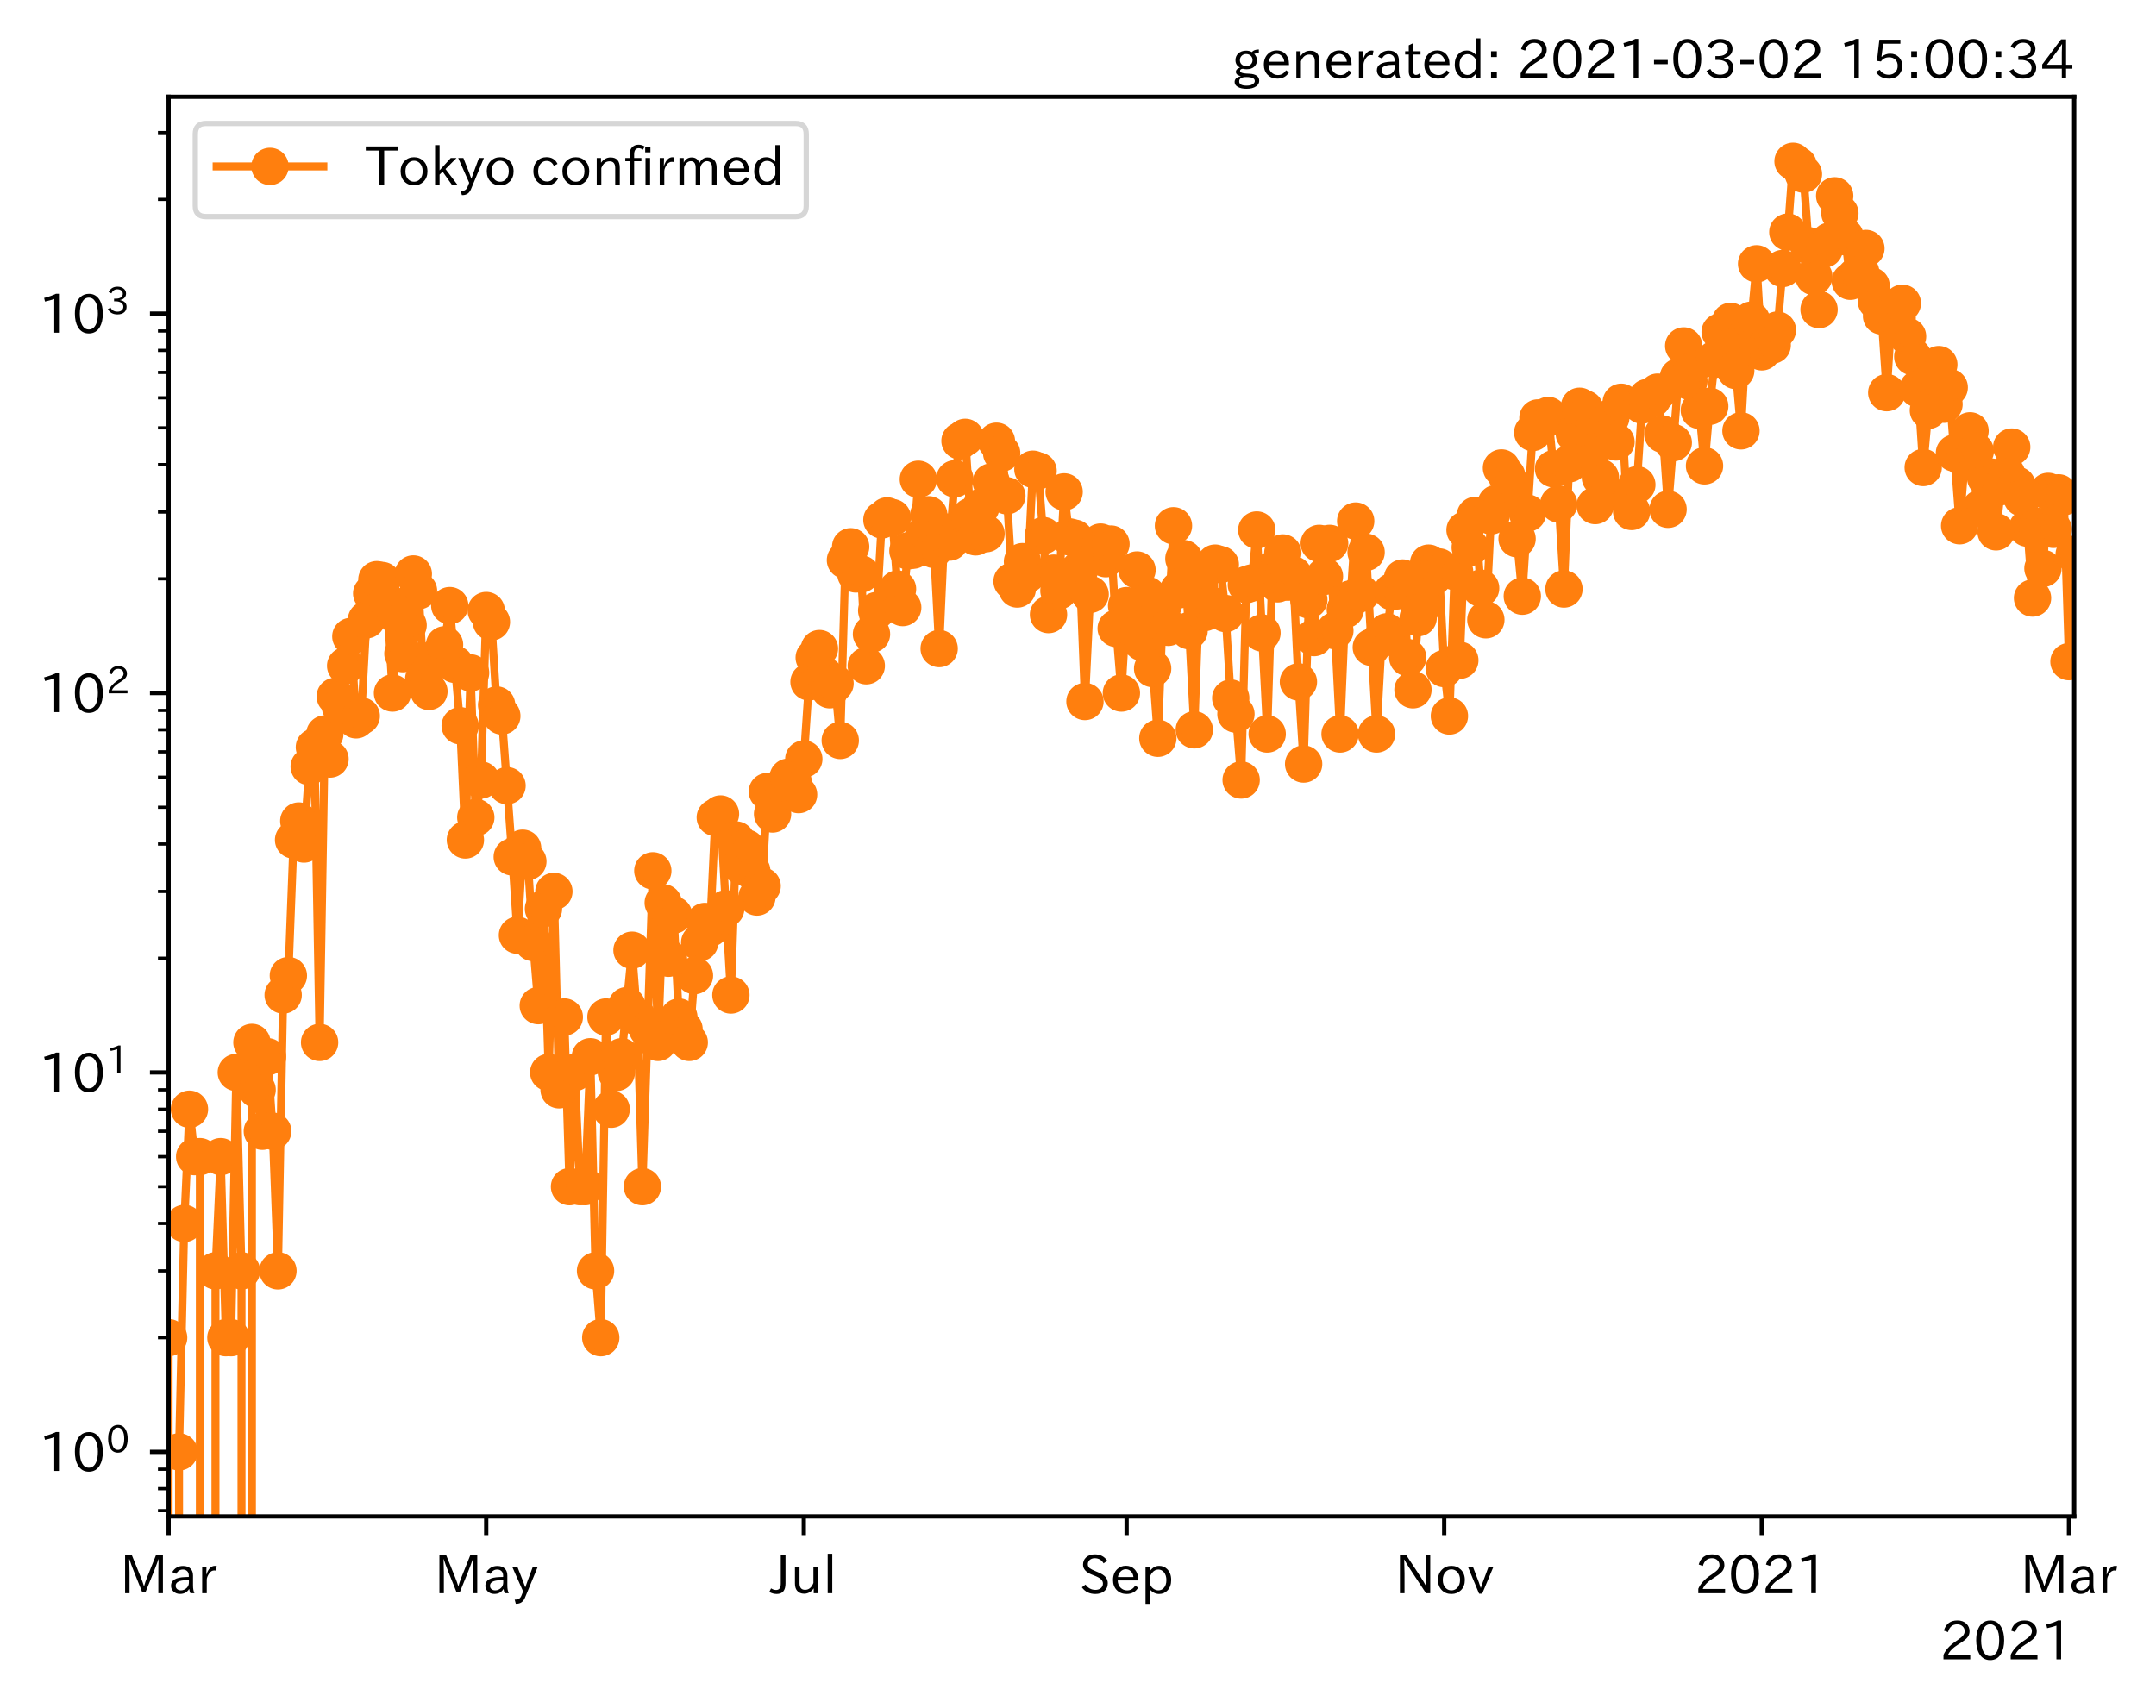 <?xml version="1.0" encoding="utf-8" standalone="no"?>
<!DOCTYPE svg PUBLIC "-//W3C//DTD SVG 1.1//EN"
  "http://www.w3.org/Graphics/SVG/1.1/DTD/svg11.dtd">
<!-- Created with matplotlib (https://matplotlib.org/) -->
<svg height="320.24pt" version="1.1" viewBox="0 0 404.054 320.24" width="404.054pt" xmlns="http://www.w3.org/2000/svg" xmlns:xlink="http://www.w3.org/1999/xlink">
 <defs>
  <style type="text/css">*{stroke-linecap:butt;stroke-linejoin:round;}</style>
 </defs>
 <g id="figure_1">
  <g id="patch_1">
   <path d="M 0 320.24 
L 404.054 320.24 
L 404.054 0 
L 0 0 
z
" style="fill:#ffffff;"/>
  </g>
  <g id="axes_1">
   <g id="patch_2">
    <path d="M 31.6 284.259 
L 388.72 284.259 
L 388.72 18.147 
L 31.6 18.147 
z
" style="fill:#ffffff;"/>
   </g>
   <g id="matplotlib.axis_1">
    <g id="xtick_1">
     <g id="line2d_1">
      <defs>
       <path d="M 0 0 
L 0 3.5 
" id="md77eb9ce05" style="stroke:#000000;stroke-width:0.8;"/>
      </defs>
      <g>
       <use style="stroke:#000000;stroke-width:0.8;" x="31.6" xlink:href="#md77eb9ce05" y="284.259"/>
      </g>
     </g>
     <g id="text_1">
      <!-- Mar -->
      <g transform="translate(22.491 298.749)scale(0.1 -0.1)">
       <defs>
        <path d="M 80.422 0.984 
L 71.828 0.984 
L 71.828 39.594 
Q 71.828 51.266 72.406 64.594 
L 72.016 64.594 
Q 68.062 53.266 63.531 41.797 
L 47.906 3.266 
L 41.406 3.266 
L 25.641 42.578 
Q 20.75 54.781 17.625 64.703 
L 17.234 64.703 
Q 17.828 48.922 17.828 39.891 
L 17.828 0.984 
L 9.516 0.984 
L 9.516 72.406 
L 22.125 72.406 
L 39.109 30.375 
Q 42.141 23 44.828 14.156 
L 45.125 14.156 
Q 47.312 22.125 50.531 30.172 
L 67.438 72.406 
L 80.422 72.406 
z
" id="IPAexGothic-77"/>
        <path d="M 49.312 0.984 
L 41.75 0.984 
Q 39.984 4.734 39.547 8.688 
L 39.203 8.688 
Q 33.547 -0.391 22.312 -0.391 
Q 14.594 -0.391 9.719 4.5 
Q 5.422 8.797 5.422 14.984 
Q 5.422 30.422 32.031 31.203 
L 38.719 31.391 
L 38.719 33.984 
Q 38.719 39.203 35.75 42.188 
Q 32.625 45.312 27.734 45.312 
Q 19.344 45.312 15.141 37.156 
L 7.719 40.578 
Q 14.656 52 27.938 52 
Q 37.109 52 42.047 46.875 
Q 46.625 42.281 46.625 33.891 
L 46.625 15.578 
Q 46.625 6.25 49.312 0.984 
z
M 38.922 25.391 
L 33.453 25.297 
Q 14.109 24.859 14.109 14.891 
Q 14.109 11.375 16.406 9.078 
Q 19.234 6.297 23.828 6.297 
Q 30.219 6.297 34.906 10.984 
Q 38.922 15.141 38.922 21 
z
" id="IPAexGothic-97"/>
        <path d="M 36.078 51.812 
L 34.578 43.266 
Q 32.906 43.609 31.594 43.609 
Q 25.828 43.609 22.078 38.188 
Q 17.391 31.344 17.391 26.172 
L 17.391 0.984 
L 8.797 0.984 
L 8.797 50.781 
L 16.891 50.781 
L 16.5 35.984 
L 16.703 35.984 
Q 22.219 52.203 32.766 52.203 
Q 34.469 52.203 36.078 51.812 
z
" id="IPAexGothic-114"/>
       </defs>
       <use xlink:href="#IPAexGothic-77"/>
       <use x="90.186" xlink:href="#IPAexGothic-97"/>
       <use x="145.166" xlink:href="#IPAexGothic-114"/>
      </g>
     </g>
    </g>
    <g id="xtick_2">
     <g id="line2d_2">
      <g>
       <use style="stroke:#000000;stroke-width:0.8;" x="91.12" xlink:href="#md77eb9ce05" y="284.259"/>
      </g>
     </g>
     <g id="text_2">
      <!-- May -->
      <g transform="translate(81.4 298.749)scale(0.1 -0.1)">
       <defs>
        <path d="M 48.781 50.781 
L 24.609 -7.625 
Q 19.969 -18.797 8.594 -18.797 
L 7.469 -18.797 
L 5.375 -10.984 
L 6.984 -10.984 
Q 15.141 -10.984 17.969 -3.719 
L 21.188 4.297 
L 0.594 50.781 
L 10.297 50.781 
L 21.297 22.797 
Q 23.875 16.016 25.094 12.203 
L 25.391 12.203 
Q 27.344 18.266 29.109 22.797 
L 39.5 50.781 
z
" id="IPAexGothic-121"/>
       </defs>
       <use xlink:href="#IPAexGothic-77"/>
       <use x="90.186" xlink:href="#IPAexGothic-97"/>
       <use x="145.166" xlink:href="#IPAexGothic-121"/>
      </g>
     </g>
    </g>
    <g id="xtick_3">
     <g id="line2d_3">
      <g>
       <use style="stroke:#000000;stroke-width:0.8;" x="150.64" xlink:href="#md77eb9ce05" y="284.259"/>
      </g>
     </g>
     <g id="text_3">
      <!-- Jul -->
      <g transform="translate(144.37 298.749)scale(0.1 -0.1)">
       <defs>
        <path d="M 28.422 72.406 
L 28.422 19.281 
Q 28.422 -0.484 11.922 -0.484 
Q 4.734 -0.484 -1.953 3.266 
L 1.312 10.062 
Q 5.906 6.984 10.844 6.984 
Q 19.531 6.984 19.531 18.797 
L 19.531 72.406 
z
" id="IPAexGothic-74"/>
        <path d="M 51.312 0.984 
L 43.312 0.984 
L 43.312 10.062 
Q 35.938 0 25.391 0 
Q 16.75 0 11.922 5.859 
Q 8.109 10.594 8.109 19.391 
L 8.109 50.781 
L 16.703 50.781 
L 16.703 19.672 
Q 16.703 7.281 27.094 7.281 
Q 37.594 7.281 42.719 20.172 
L 42.719 50.781 
L 51.312 50.781 
z
" id="IPAexGothic-117"/>
        <path d="M 17.672 0.984 
L 9.078 0.984 
L 9.078 74.906 
L 17.672 74.906 
z
" id="IPAexGothic-108"/>
       </defs>
       <use xlink:href="#IPAexGothic-74"/>
       <use x="37.988" xlink:href="#IPAexGothic-117"/>
       <use x="98.389" xlink:href="#IPAexGothic-108"/>
      </g>
     </g>
    </g>
    <g id="xtick_4">
     <g id="line2d_4">
      <g>
       <use style="stroke:#000000;stroke-width:0.8;" x="211.136" xlink:href="#md77eb9ce05" y="284.259"/>
      </g>
     </g>
     <g id="text_4">
      <!-- Sep -->
      <g transform="translate(202.261 298.749)scale(0.1 -0.1)">
       <defs>
        <path d="M 45.609 56.891 
Q 40.047 66.547 28.953 66.547 
Q 22.703 66.547 18.953 62.641 
Q 16.062 59.422 16.062 55.219 
Q 16.062 50.594 19.781 47.609 
Q 22.562 45.516 31 42 
L 34.375 40.578 
Q 45.703 36.031 49.859 30.516 
Q 53.469 25.688 53.469 19.672 
Q 53.469 10.062 46.391 4.5 
Q 39.984 -0.484 30.172 -0.484 
Q 13.766 -0.484 4.891 11.969 
L 11.766 17.188 
Q 18.797 7.172 30.281 7.172 
Q 35.75 7.172 39.594 9.766 
Q 44.391 13.234 44.391 19 
Q 44.391 23.484 40.875 27 
Q 37.109 30.609 27 34.469 
L 24.078 35.594 
Q 7.078 42.094 7.078 54.391 
Q 7.078 62.594 12.594 67.922 
Q 18.797 73.828 29.109 73.828 
Q 44.391 73.828 52.484 61.812 
z
" id="IPAexGothic-83"/>
        <path d="M 13.484 24.906 
Q 13.922 16.266 18.891 11.281 
Q 23.969 6.203 31.203 6.203 
Q 40.719 6.203 46.297 15.094 
L 51.906 11.375 
Q 44.828 -0.484 30.172 -0.484 
Q 19.094 -0.484 11.969 6.594 
Q 4.781 13.812 4.781 25.641 
Q 4.781 38.188 12.312 45.703 
Q 19 52.391 29 52.391 
Q 38.422 52.391 44.781 46.188 
Q 51.906 38.969 51.906 26.906 
L 51.906 24.906 
z
M 43.062 31.203 
Q 42.328 37.984 38.281 41.891 
Q 34.281 45.906 28.812 45.906 
Q 22.469 45.906 17.969 40.484 
Q 14.891 36.812 13.969 31.203 
z
" id="IPAexGothic-101"/>
        <path d="M 16.797 42 
Q 23.828 52.203 34.469 52.203 
Q 43.266 52.203 49.562 45.906 
Q 56.891 38.578 56.891 25.688 
Q 56.891 13.141 49.656 5.812 
Q 43.359 -0.484 34.375 -0.484 
Q 24.516 -0.484 17.281 7.766 
L 17.281 -19 
L 8.797 -19 
L 8.797 50.781 
L 16.797 50.781 
z
M 17.281 30.469 
L 17.281 20.172 
Q 17.281 14.016 23.688 9.375 
Q 27.984 6.297 32.906 6.297 
Q 38.578 6.297 42.578 10.297 
Q 47.906 15.578 47.906 25.484 
Q 47.906 34.375 43.5 39.984 
Q 39.109 45.312 32.812 45.312 
Q 25.875 45.312 20.906 38.812 
Q 17.281 34.125 17.281 30.469 
z
" id="IPAexGothic-112"/>
       </defs>
       <use xlink:href="#IPAexGothic-83"/>
       <use x="58.496" xlink:href="#IPAexGothic-101"/>
       <use x="115.381" xlink:href="#IPAexGothic-112"/>
      </g>
     </g>
    </g>
    <g id="xtick_5">
     <g id="line2d_5">
      <g>
       <use style="stroke:#000000;stroke-width:0.8;" x="270.656" xlink:href="#md77eb9ce05" y="284.259"/>
      </g>
     </g>
     <g id="text_5">
      <!-- Nov -->
      <g transform="translate(261.407 298.749)scale(0.1 -0.1)">
       <defs>
        <path d="M 66.312 0.984 
L 58.297 0.984 
L 26.516 49.219 
Q 22.906 54.688 17.828 64.016 
L 17.438 64.016 
L 17.625 59.328 
Q 18.109 43.797 18.109 38.578 
L 18.109 0.984 
L 9.516 0.984 
L 9.516 72.406 
L 21.344 72.406 
L 48.641 30.906 
Q 53.953 22.609 58.016 15.094 
L 58.406 15.094 
Q 57.719 29.641 57.719 38.578 
L 57.719 72.406 
L 66.312 72.406 
z
" id="IPAexGothic-78"/>
        <path d="M 29.984 52.203 
Q 40.531 52.203 47.75 45.125 
Q 55.172 37.703 55.172 25.594 
Q 55.172 13.875 47.906 6.594 
Q 40.766 -0.484 29.984 -0.484 
Q 19.188 -0.484 12.203 6.5 
Q 4.891 13.766 4.891 25.875 
Q 4.891 37.703 12.312 45.125 
Q 19.391 52.203 29.984 52.203 
z
M 29.984 45.609 
Q 23.734 45.609 19.391 41.109 
Q 13.875 35.594 13.875 25.781 
Q 13.875 16.109 19.281 10.688 
Q 23.688 6.297 29.984 6.297 
Q 36.422 6.297 40.766 10.797 
Q 46.188 16.219 46.188 26.125 
Q 46.188 35.453 40.672 41.109 
Q 36.188 45.609 29.984 45.609 
z
" id="IPAexGothic-111"/>
        <path d="M 48.484 50.781 
L 27.297 0.094 
L 21.484 0.094 
L 0.391 50.781 
L 9.812 50.781 
L 20.906 21.688 
L 23.781 13.188 
L 24.516 10.984 
L 24.812 10.984 
Q 25.641 13.812 28.469 21.688 
L 39.312 50.781 
z
" id="IPAexGothic-118"/>
       </defs>
       <use xlink:href="#IPAexGothic-78"/>
       <use x="75.977" xlink:href="#IPAexGothic-111"/>
       <use x="136.377" xlink:href="#IPAexGothic-118"/>
      </g>
     </g>
    </g>
    <g id="xtick_6">
     <g id="line2d_6">
      <g>
       <use style="stroke:#000000;stroke-width:0.8;" x="330.176" xlink:href="#md77eb9ce05" y="284.259"/>
      </g>
     </g>
     <g id="text_6">
      <!-- 2021 -->
      <g transform="translate(317.579 298.749)scale(0.1 -0.1)">
       <defs>
        <path d="M 57.172 0.984 
L 6.984 0.984 
L 6.984 9.281 
Q 12.891 23.047 29.594 34.422 
L 32.375 36.281 
Q 40.922 42.141 43.609 45.406 
Q 46.688 49.266 46.688 53.812 
Q 46.688 58.938 43.062 62.547 
Q 39.062 66.547 32.562 66.547 
Q 19.531 66.547 15.484 52 
L 7.766 54.781 
Q 13.328 73.828 33.062 73.828 
Q 43.844 73.828 50.25 67.438 
Q 55.859 61.672 55.859 53.516 
Q 55.859 47.469 52.25 42.531 
Q 48.922 37.75 36.969 30.281 
L 34.859 29 
Q 19.625 19.578 15.281 8.891 
L 57.172 8.891 
z
" id="IPAexGothic-50"/>
        <path d="M 31.844 73.828 
Q 45.016 73.828 52.094 61.625 
Q 57.719 51.953 57.719 36.625 
Q 57.719 21.438 52.094 11.578 
Q 45.125 -0.484 31.5 -0.484 
Q 17.922 -0.484 10.938 11.578 
Q 5.328 21.438 5.328 36.719 
Q 5.328 58.016 15.625 67.719 
Q 22.172 73.828 31.844 73.828 
z
M 31.5 66.656 
Q 23.688 66.656 19.188 58.734 
Q 14.594 50.734 14.594 36.625 
Q 14.594 22.75 19.094 14.797 
Q 23.641 6.984 31.5 6.984 
Q 40.922 6.984 45.453 18.016 
Q 48.438 25.344 48.438 37.109 
Q 48.438 50.875 43.844 58.734 
Q 39.203 66.656 31.5 66.656 
z
" id="IPAexGothic-48"/>
        <path d="M 38.484 0.984 
L 29.688 0.984 
L 29.688 64.109 
Q 21.438 61.281 12.312 59.328 
L 10.688 66.109 
Q 23.734 69.391 32.906 73.922 
L 38.484 73.922 
z
" id="IPAexGothic-49"/>
       </defs>
       <use xlink:href="#IPAexGothic-50"/>
       <use x="62.988" xlink:href="#IPAexGothic-48"/>
       <use x="125.977" xlink:href="#IPAexGothic-50"/>
       <use x="188.965" xlink:href="#IPAexGothic-49"/>
      </g>
     </g>
    </g>
    <g id="xtick_7">
     <g id="line2d_7">
      <g>
       <use style="stroke:#000000;stroke-width:0.8;" x="387.744" xlink:href="#md77eb9ce05" y="284.259"/>
      </g>
     </g>
     <g id="text_7">
      <!-- Mar -->
      <g transform="translate(378.635 298.749)scale(0.1 -0.1)">
       <use xlink:href="#IPAexGothic-77"/>
       <use x="90.186" xlink:href="#IPAexGothic-97"/>
       <use x="145.166" xlink:href="#IPAexGothic-114"/>
      </g>
     </g>
    </g>
    <g id="text_8">
     <!-- 2021 -->
     <g transform="translate(363.526 311.14)scale(0.1 -0.1)">
      <use xlink:href="#IPAexGothic-50"/>
      <use x="62.988" xlink:href="#IPAexGothic-48"/>
      <use x="125.977" xlink:href="#IPAexGothic-50"/>
      <use x="188.965" xlink:href="#IPAexGothic-49"/>
     </g>
    </g>
   </g>
   <g id="matplotlib.axis_2">
    <g id="ytick_1">
     <g id="line2d_8">
      <defs>
       <path d="M 0 0 
L -3.5 0 
" id="m180cb56b82" style="stroke:#000000;stroke-width:0.8;"/>
      </defs>
      <g>
       <use style="stroke:#000000;stroke-width:0.8;" x="31.6" xlink:href="#m180cb56b82" y="272.163"/>
      </g>
     </g>
     <g id="text_9">
      <!-- $\mathdefault{10^{0}}$ -->
      <g transform="translate(7.2 275.908)scale(0.1 -0.1)">
       <use transform="translate(0 0.773)" xlink:href="#IPAexGothic-49"/>
       <use transform="translate(62.988 0.773)" xlink:href="#IPAexGothic-48"/>
       <use transform="translate(126.865 36.32)scale(0.7)" xlink:href="#IPAexGothic-48"/>
      </g>
     </g>
    </g>
    <g id="ytick_2">
     <g id="line2d_9">
      <g>
       <use style="stroke:#000000;stroke-width:0.8;" x="31.6" xlink:href="#m180cb56b82" y="201.039"/>
      </g>
     </g>
     <g id="text_10">
      <!-- $\mathdefault{10^{1}}$ -->
      <g transform="translate(7.2 204.784)scale(0.1 -0.1)">
       <use transform="translate(0 0.708)" xlink:href="#IPAexGothic-49"/>
       <use transform="translate(62.988 0.708)" xlink:href="#IPAexGothic-48"/>
       <use transform="translate(126.865 36.255)scale(0.7)" xlink:href="#IPAexGothic-49"/>
      </g>
     </g>
    </g>
    <g id="ytick_3">
     <g id="line2d_10">
      <g>
       <use style="stroke:#000000;stroke-width:0.8;" x="31.6" xlink:href="#m180cb56b82" y="129.915"/>
      </g>
     </g>
     <g id="text_11">
      <!-- $\mathdefault{10^{2}}$ -->
      <g transform="translate(7.2 133.661)scale(0.1 -0.1)">
       <use transform="translate(0 0.773)" xlink:href="#IPAexGothic-49"/>
       <use transform="translate(62.988 0.773)" xlink:href="#IPAexGothic-48"/>
       <use transform="translate(126.865 36.32)scale(0.7)" xlink:href="#IPAexGothic-50"/>
      </g>
     </g>
    </g>
    <g id="ytick_4">
     <g id="line2d_11">
      <g>
       <use style="stroke:#000000;stroke-width:0.8;" x="31.6" xlink:href="#m180cb56b82" y="58.792"/>
      </g>
     </g>
     <g id="text_12">
      <!-- $\mathdefault{10^{3}}$ -->
      <g transform="translate(7.2 62.537)scale(0.1 -0.1)">
       <defs>
        <path d="M 37.203 37.797 
Q 54.781 34.625 54.781 19.969 
Q 54.781 11.188 48.875 5.562 
Q 42.328 -0.484 30.375 -0.484 
Q 12.453 -0.484 4.5 13.766 
L 11.812 17.672 
Q 17.328 6.891 30.281 6.891 
Q 37.891 6.891 42.094 10.797 
Q 46.094 14.5 46.094 20.172 
Q 46.094 26.859 40.094 30.906 
Q 34.625 34.578 25.688 34.578 
L 21.297 34.578 
L 21.297 41.703 
L 25.875 41.703 
Q 34.859 41.703 39.594 45.125 
Q 44.672 48.734 44.672 54.828 
Q 44.672 61.469 38.969 64.656 
Q 35.297 66.844 30.172 66.844 
Q 19.344 66.844 14.109 55.906 
L 6.781 59.422 
Q 14.016 73.828 30.281 73.828 
Q 40.578 73.828 46.969 68.656 
Q 53.375 63.578 53.375 55.219 
Q 53.375 47.312 47.172 42.281 
Q 43.172 39.062 37.203 38.188 
z
" id="IPAexGothic-51"/>
       </defs>
       <use transform="translate(0 0.773)" xlink:href="#IPAexGothic-49"/>
       <use transform="translate(62.988 0.773)" xlink:href="#IPAexGothic-48"/>
       <use transform="translate(126.865 36.32)scale(0.7)" xlink:href="#IPAexGothic-51"/>
      </g>
     </g>
    </g>
    <g id="ytick_5">
     <g id="line2d_12">
      <defs>
       <path d="M 0 0 
L -2 0 
" id="ma912f1ea25" style="stroke:#000000;stroke-width:0.6;"/>
      </defs>
      <g>
       <use style="stroke:#000000;stroke-width:0.6;" x="31.6" xlink:href="#ma912f1ea25" y="283.18"/>
      </g>
     </g>
    </g>
    <g id="ytick_6">
     <g id="line2d_13">
      <g>
       <use style="stroke:#000000;stroke-width:0.6;" x="31.6" xlink:href="#ma912f1ea25" y="279.055"/>
      </g>
     </g>
    </g>
    <g id="ytick_7">
     <g id="line2d_14">
      <g>
       <use style="stroke:#000000;stroke-width:0.6;" x="31.6" xlink:href="#ma912f1ea25" y="275.417"/>
      </g>
     </g>
    </g>
    <g id="ytick_8">
     <g id="line2d_15">
      <g>
       <use style="stroke:#000000;stroke-width:0.6;" x="31.6" xlink:href="#ma912f1ea25" y="250.752"/>
      </g>
     </g>
    </g>
    <g id="ytick_9">
     <g id="line2d_16">
      <g>
       <use style="stroke:#000000;stroke-width:0.6;" x="31.6" xlink:href="#ma912f1ea25" y="238.228"/>
      </g>
     </g>
    </g>
    <g id="ytick_10">
     <g id="line2d_17">
      <g>
       <use style="stroke:#000000;stroke-width:0.6;" x="31.6" xlink:href="#ma912f1ea25" y="229.342"/>
      </g>
     </g>
    </g>
    <g id="ytick_11">
     <g id="line2d_18">
      <g>
       <use style="stroke:#000000;stroke-width:0.6;" x="31.6" xlink:href="#ma912f1ea25" y="222.449"/>
      </g>
     </g>
    </g>
    <g id="ytick_12">
     <g id="line2d_19">
      <g>
       <use style="stroke:#000000;stroke-width:0.6;" x="31.6" xlink:href="#ma912f1ea25" y="216.818"/>
      </g>
     </g>
    </g>
    <g id="ytick_13">
     <g id="line2d_20">
      <g>
       <use style="stroke:#000000;stroke-width:0.6;" x="31.6" xlink:href="#ma912f1ea25" y="212.056"/>
      </g>
     </g>
    </g>
    <g id="ytick_14">
     <g id="line2d_21">
      <g>
       <use style="stroke:#000000;stroke-width:0.6;" x="31.6" xlink:href="#ma912f1ea25" y="207.932"/>
      </g>
     </g>
    </g>
    <g id="ytick_15">
     <g id="line2d_22">
      <g>
       <use style="stroke:#000000;stroke-width:0.6;" x="31.6" xlink:href="#ma912f1ea25" y="204.293"/>
      </g>
     </g>
    </g>
    <g id="ytick_16">
     <g id="line2d_23">
      <g>
       <use style="stroke:#000000;stroke-width:0.6;" x="31.6" xlink:href="#ma912f1ea25" y="179.629"/>
      </g>
     </g>
    </g>
    <g id="ytick_17">
     <g id="line2d_24">
      <g>
       <use style="stroke:#000000;stroke-width:0.6;" x="31.6" xlink:href="#ma912f1ea25" y="167.104"/>
      </g>
     </g>
    </g>
    <g id="ytick_18">
     <g id="line2d_25">
      <g>
       <use style="stroke:#000000;stroke-width:0.6;" x="31.6" xlink:href="#ma912f1ea25" y="158.218"/>
      </g>
     </g>
    </g>
    <g id="ytick_19">
     <g id="line2d_26">
      <g>
       <use style="stroke:#000000;stroke-width:0.6;" x="31.6" xlink:href="#ma912f1ea25" y="151.326"/>
      </g>
     </g>
    </g>
    <g id="ytick_20">
     <g id="line2d_27">
      <g>
       <use style="stroke:#000000;stroke-width:0.6;" x="31.6" xlink:href="#ma912f1ea25" y="145.694"/>
      </g>
     </g>
    </g>
    <g id="ytick_21">
     <g id="line2d_28">
      <g>
       <use style="stroke:#000000;stroke-width:0.6;" x="31.6" xlink:href="#ma912f1ea25" y="140.933"/>
      </g>
     </g>
    </g>
    <g id="ytick_22">
     <g id="line2d_29">
      <g>
       <use style="stroke:#000000;stroke-width:0.6;" x="31.6" xlink:href="#ma912f1ea25" y="136.808"/>
      </g>
     </g>
    </g>
    <g id="ytick_23">
     <g id="line2d_30">
      <g>
       <use style="stroke:#000000;stroke-width:0.6;" x="31.6" xlink:href="#ma912f1ea25" y="133.17"/>
      </g>
     </g>
    </g>
    <g id="ytick_24">
     <g id="line2d_31">
      <g>
       <use style="stroke:#000000;stroke-width:0.6;" x="31.6" xlink:href="#ma912f1ea25" y="108.505"/>
      </g>
     </g>
    </g>
    <g id="ytick_25">
     <g id="line2d_32">
      <g>
       <use style="stroke:#000000;stroke-width:0.6;" x="31.6" xlink:href="#ma912f1ea25" y="95.981"/>
      </g>
     </g>
    </g>
    <g id="ytick_26">
     <g id="line2d_33">
      <g>
       <use style="stroke:#000000;stroke-width:0.6;" x="31.6" xlink:href="#ma912f1ea25" y="87.095"/>
      </g>
     </g>
    </g>
    <g id="ytick_27">
     <g id="line2d_34">
      <g>
       <use style="stroke:#000000;stroke-width:0.6;" x="31.6" xlink:href="#ma912f1ea25" y="80.202"/>
      </g>
     </g>
    </g>
    <g id="ytick_28">
     <g id="line2d_35">
      <g>
       <use style="stroke:#000000;stroke-width:0.6;" x="31.6" xlink:href="#ma912f1ea25" y="74.57"/>
      </g>
     </g>
    </g>
    <g id="ytick_29">
     <g id="line2d_36">
      <g>
       <use style="stroke:#000000;stroke-width:0.6;" x="31.6" xlink:href="#ma912f1ea25" y="69.809"/>
      </g>
     </g>
    </g>
    <g id="ytick_30">
     <g id="line2d_37">
      <g>
       <use style="stroke:#000000;stroke-width:0.6;" x="31.6" xlink:href="#ma912f1ea25" y="65.684"/>
      </g>
     </g>
    </g>
    <g id="ytick_31">
     <g id="line2d_38">
      <g>
       <use style="stroke:#000000;stroke-width:0.6;" x="31.6" xlink:href="#ma912f1ea25" y="62.046"/>
      </g>
     </g>
    </g>
    <g id="ytick_32">
     <g id="line2d_39">
      <g>
       <use style="stroke:#000000;stroke-width:0.6;" x="31.6" xlink:href="#ma912f1ea25" y="37.381"/>
      </g>
     </g>
    </g>
    <g id="ytick_33">
     <g id="line2d_40">
      <g>
       <use style="stroke:#000000;stroke-width:0.6;" x="31.6" xlink:href="#ma912f1ea25" y="24.857"/>
      </g>
     </g>
    </g>
   </g>
   <g id="line2d_41">
    <path clip-path="url(#p60664d1e8b)" d="M 1.351 321.24 
L 1.352 272.163 
L 1.353 321.24 
M 15.012 321.24 
L 15.012 272.163 
L 15.988 250.752 
L 16.964 207.932 
L 17.94 222.449 
L 17.941 321.24 
M 19.89 321.24 
L 19.891 238.228 
L 20.867 238.228 
L 20.868 321.24 
M 22.817 321.24 
L 22.818 238.228 
L 23.794 272.163 
L 23.795 321.24 
M 25.744 321.24 
L 25.746 238.228 
L 25.747 321.24 
M 27.696 321.24 
L 27.697 238.228 
L 28.673 272.163 
L 28.673 321.24 
M 30.624 321.24 
L 30.624 272.163 
L 31.6 250.752 
L 31.601 321.24 
M 33.551 321.24 
L 33.551 272.163 
L 34.527 229.342 
L 35.503 207.932 
L 36.479 216.818 
L 37.454 216.818 
L 37.456 321.24 
M 40.381 321.24 
L 40.382 238.228 
L 41.357 216.818 
L 42.333 250.752 
L 43.309 250.752 
L 44.285 201.039 
L 45.26 238.228 
L 45.261 321.24 
M 47.21 321.24 
L 47.212 195.407 
L 48.188 204.293 
L 49.163 212.056 
L 50.139 198.095 
L 51.115 212.056 
L 52.09 238.228 
L 53.066 186.521 
L 54.042 182.883 
L 55.018 157.456 
L 55.993 153.901 
L 56.969 158.218 
L 57.945 143.701 
L 58.921 140.062 
L 59.896 195.407 
L 60.872 137.59 
L 61.848 142.286 
L 62.824 130.539 
L 63.799 132.491 
L 64.775 124.803 
L 65.751 119.302 
L 66.727 134.935 
L 67.702 134.217 
L 68.678 116.18 
L 69.654 111.249 
L 70.63 108.66 
L 71.605 108.815 
L 72.581 112.807 
L 73.557 129.915 
L 74.532 115.591 
L 75.508 122.532 
L 76.484 117.186 
L 77.46 107.592 
L 78.435 110.747 
L 79.411 127.253 
L 80.387 129.608 
L 81.363 123.521 
L 82.338 123.521 
L 83.314 120.875 
L 84.29 113.525 
L 86.241 136.045 
L 87.217 157.456 
L 88.193 126.14 
L 89.169 153.237 
L 90.144 146.213 
L 91.12 114.447 
L 92.096 116.578 
L 93.071 132.157 
L 94.047 134.217 
L 95.999 160.626 
L 96.974 175.312 
L 97.95 159 
L 98.926 161.473 
L 99.902 176.685 
L 100.877 188.515 
L 101.853 170.359 
L 102.829 201.039 
L 103.805 167.104 
L 104.78 204.293 
L 105.756 190.646 
L 106.732 222.449 
L 107.708 201.039 
L 108.683 222.449 
L 109.659 222.449 
L 110.635 198.095 
L 111.61 238.228 
L 112.586 250.752 
L 113.562 190.646 
L 114.538 207.932 
L 115.513 201.039 
L 116.489 198.095 
L 118.441 178.122 
L 119.416 190.646 
L 120.392 222.449 
L 122.344 163.238 
L 123.319 195.407 
L 124.295 169.235 
L 125.271 179.629 
L 126.247 171.525 
L 127.222 190.646 
L 129.174 195.407 
L 130.15 182.883 
L 131.125 176.685 
L 132.101 172.736 
L 133.077 173.997 
L 134.052 153.237 
L 135.028 152.587 
L 136.98 186.521 
L 137.955 157.456 
L 138.931 162.343 
L 139.907 159 
L 140.883 163.238 
L 141.858 168.152 
L 142.834 166.092 
L 143.81 148.382 
L 144.786 152.587 
L 145.761 148.948 
L 147.713 145.694 
L 148.689 146.741 
L 149.664 148.948 
L 150.64 142.286 
L 151.616 127.825 
L 152.591 123.271 
L 153.567 121.575 
L 154.543 126.692 
L 155.519 129.304 
L 156.494 128.115 
L 157.47 138.801 
L 158.446 105.004 
L 159.422 102.49 
L 160.397 107.592 
L 161.373 107.592 
L 162.349 124.803 
L 163.325 118.867 
L 164.3 114.447 
L 165.276 97.457 
L 166.252 96.71 
L 167.228 97.028 
L 168.203 110.416 
L 169.179 113.891 
L 170.155 103.262 
L 171.13 103.132 
L 172.106 89.839 
L 173.082 100.401 
L 174.058 96.5 
L 175.033 103.002 
L 176.009 121.575 
L 176.985 99.696 
L 177.961 101.612 
L 178.936 89.754 
L 179.912 82.644 
L 180.888 81.982 
L 181.864 96.816 
L 182.839 100.639 
L 183.815 95.068 
L 184.791 100.047 
L 185.767 90.349 
L 186.742 82.711 
L 187.718 84.933 
L 188.694 92.943 
L 189.67 108.972 
L 190.645 110.416 
L 191.621 105.281 
L 192.597 107.592 
L 193.572 87.956 
L 194.548 88.275 
L 195.524 100.401 
L 196.5 115.205 
L 197.475 107.442 
L 198.451 110.747 
L 199.427 92.206 
L 200.403 100.639 
L 201.378 100.88 
L 202.354 106.705 
L 203.33 131.5 
L 204.306 111.418 
L 205.281 103.392 
L 206.257 101.612 
L 207.233 104.73 
L 208.209 101.985 
L 209.184 117.806 
L 210.16 129.915 
L 211.136 113.525 
L 212.111 119.302 
L 213.087 106.851 
L 214.063 120.418 
L 215.039 111.588 
L 216.99 138.392 
L 217.966 113.525 
L 218.942 117.598 
L 219.917 98.556 
L 220.893 110.581 
L 221.869 104.73 
L 222.845 118.226 
L 223.82 136.808 
L 224.796 109.927 
L 225.772 114.824 
L 226.748 113.344 
L 227.723 105.561 
L 228.699 105.843 
L 229.675 115.014 
L 230.65 130.856 
L 231.626 133.864 
L 232.602 146.213 
L 233.578 109.605 
L 234.553 109.287 
L 235.529 99.35 
L 237.481 137.59 
L 238.456 106.851 
L 239.432 109.446 
L 240.408 103.655 
L 241.384 109.129 
L 242.359 107.742 
L 243.335 127.825 
L 244.311 143.222 
L 245.287 112.454 
L 246.262 119.522 
L 247.238 101.86 
L 248.214 108.045 
L 249.19 101.86 
L 250.165 118.226 
L 251.141 137.59 
L 252.117 114.26 
L 253.092 112.279 
L 254.068 97.674 
L 255.044 111.249 
L 256.02 103.524 
L 257.971 137.59 
L 258.947 119.744 
L 259.923 118.438 
L 260.898 110.913 
L 261.874 110.747 
L 262.85 108.351 
L 263.826 123.271 
L 264.801 129.304 
L 265.777 115.786 
L 266.753 113.344 
L 267.729 105.561 
L 268.704 108.045 
L 269.68 106.271 
L 270.656 125.331 
L 271.631 134.217 
L 272.607 107.145 
L 273.583 123.773 
L 274.559 99.35 
L 275.534 102.617 
L 276.51 96.605 
L 277.486 110.252 
L 278.462 116.18 
L 279.437 96.71 
L 280.413 94.376 
L 281.389 87.719 
L 282.365 89.171 
L 283.34 91.043 
L 285.292 111.759 
L 287.243 81.079 
L 288.219 78.344 
L 289.195 78.872 
L 290.17 77.882 
L 291.146 87.877 
L 292.122 94.474 
L 293.098 110.416 
L 294.073 86.941 
L 296.025 76.155 
L 297.001 76.646 
L 298.952 94.769 
L 299.928 89.503 
L 300.904 80.14 
L 301.879 78.286 
L 302.855 82.845 
L 303.831 75.405 
L 304.807 93.225 
L 305.782 95.878 
L 306.758 90.868 
L 307.734 75.939 
L 308.71 74.519 
L 309.685 74.777 
L 310.661 73.508 
L 311.637 81.399 
L 312.612 95.47 
L 314.564 70.659 
L 315.54 64.846 
L 316.515 71.44 
L 317.491 68.26 
L 318.467 76.923 
L 319.443 87.327 
L 320.418 76.155 
L 321.394 67.35 
L 322.37 62.218 
L 323.346 62.391 
L 324.321 60.246 
L 325.297 69.458 
L 326.273 80.763 
L 327.249 63.129 
L 328.224 60.02 
L 329.2 49.453 
L 330.176 65.956 
L 331.151 64.584 
L 332.127 64.696 
L 333.103 61.875 
L 334.079 50.333 
L 335.054 43.511 
L 336.03 30.243 
L 337.006 31 
L 337.982 32.638 
L 338.957 46.062 
L 340.909 58.029 
L 341.885 46.682 
L 342.86 45.215 
L 343.836 36.709 
L 344.812 39.974 
L 345.788 44.371 
L 346.763 52.726 
L 348.715 51.022 
L 349.69 46.578 
L 350.666 53.575 
L 352.618 59.227 
L 353.593 73.607 
L 354.569 57.999 
L 355.545 59.542 
L 356.521 56.846 
L 357.496 63.058 
L 358.472 66.865 
L 359.448 72.868 
L 360.424 87.64 
L 361.399 76.923 
L 362.375 70.887 
L 363.351 68.344 
L 364.327 75.778 
L 365.302 72.625 
L 367.254 98.556 
L 368.23 86.182 
L 369.205 80.763 
L 370.181 84.575 
L 371.157 95.268 
L 372.132 89.586 
L 373.108 89.419 
L 374.084 99.696 
L 375.06 91.219 
L 376.035 88.842 
L 377.011 83.802 
L 377.987 90.956 
L 378.963 93.319 
L 379.938 99.007 
L 380.914 112.105 
L 381.89 98.668 
L 382.866 106.56 
L 383.841 92.115 
L 384.817 99.235 
L 385.793 92.388 
L 386.769 93.13 
L 387.744 124.027 
L 388.72 103.921 
L 388.72 103.921 
" style="fill:none;stroke:#ff7f0e;stroke-linecap:square;stroke-width:1.5;"/>
    <defs>
     <path d="M 0 3 
C 0.796 3 1.559 2.684 2.121 2.121 
C 2.684 1.559 3 0.796 3 0 
C 3 -0.796 2.684 -1.559 2.121 -2.121 
C 1.559 -2.684 0.796 -3 0 -3 
C -0.796 -3 -1.559 -2.684 -2.121 -2.121 
C -2.684 -1.559 -3 -0.796 -3 0 
C -3 0.796 -2.684 1.559 -2.121 2.121 
C -1.559 2.684 -0.796 3 0 3 
z
" id="m9ea336d213" style="stroke:#ff7f0e;"/>
    </defs>
    <g clip-path="url(#p60664d1e8b)">
     <use style="fill:#ff7f0e;stroke:#ff7f0e;" x="1.04" xlink:href="#m9ea336d213" y="23058.271"/>
     <use style="fill:#ff7f0e;stroke:#ff7f0e;" x="1.352" xlink:href="#m9ea336d213" y="272.163"/>
     <use style="fill:#ff7f0e;stroke:#ff7f0e;" x="1.665" xlink:href="#m9ea336d213" y="23058.271"/>
     <use style="fill:#ff7f0e;stroke:#ff7f0e;" x="14.7" xlink:href="#m9ea336d213" y="23058.271"/>
     <use style="fill:#ff7f0e;stroke:#ff7f0e;" x="15.012" xlink:href="#m9ea336d213" y="272.163"/>
     <use style="fill:#ff7f0e;stroke:#ff7f0e;" x="15.988" xlink:href="#m9ea336d213" y="250.752"/>
     <use style="fill:#ff7f0e;stroke:#ff7f0e;" x="16.964" xlink:href="#m9ea336d213" y="207.932"/>
     <use style="fill:#ff7f0e;stroke:#ff7f0e;" x="17.94" xlink:href="#m9ea336d213" y="222.449"/>
     <use style="fill:#ff7f0e;stroke:#ff7f0e;" x="18.253" xlink:href="#m9ea336d213" y="23058.271"/>
     <use style="fill:#ff7f0e;stroke:#ff7f0e;" x="19.578" xlink:href="#m9ea336d213" y="23058.271"/>
     <use style="fill:#ff7f0e;stroke:#ff7f0e;" x="19.891" xlink:href="#m9ea336d213" y="238.228"/>
     <use style="fill:#ff7f0e;stroke:#ff7f0e;" x="20.867" xlink:href="#m9ea336d213" y="238.228"/>
     <use style="fill:#ff7f0e;stroke:#ff7f0e;" x="21.18" xlink:href="#m9ea336d213" y="23058.271"/>
     <use style="fill:#ff7f0e;stroke:#ff7f0e;" x="22.505" xlink:href="#m9ea336d213" y="23058.271"/>
     <use style="fill:#ff7f0e;stroke:#ff7f0e;" x="22.818" xlink:href="#m9ea336d213" y="238.228"/>
     <use style="fill:#ff7f0e;stroke:#ff7f0e;" x="23.794" xlink:href="#m9ea336d213" y="272.163"/>
     <use style="fill:#ff7f0e;stroke:#ff7f0e;" x="24.107" xlink:href="#m9ea336d213" y="23058.271"/>
     <use style="fill:#ff7f0e;stroke:#ff7f0e;" x="25.433" xlink:href="#m9ea336d213" y="23058.271"/>
     <use style="fill:#ff7f0e;stroke:#ff7f0e;" x="25.746" xlink:href="#m9ea336d213" y="238.228"/>
     <use style="fill:#ff7f0e;stroke:#ff7f0e;" x="26.058" xlink:href="#m9ea336d213" y="23058.271"/>
     <use style="fill:#ff7f0e;stroke:#ff7f0e;" x="27.384" xlink:href="#m9ea336d213" y="23058.271"/>
     <use style="fill:#ff7f0e;stroke:#ff7f0e;" x="27.697" xlink:href="#m9ea336d213" y="238.228"/>
     <use style="fill:#ff7f0e;stroke:#ff7f0e;" x="28.673" xlink:href="#m9ea336d213" y="272.163"/>
     <use style="fill:#ff7f0e;stroke:#ff7f0e;" x="28.985" xlink:href="#m9ea336d213" y="23058.271"/>
     <use style="fill:#ff7f0e;stroke:#ff7f0e;" x="30.312" xlink:href="#m9ea336d213" y="23058.271"/>
     <use style="fill:#ff7f0e;stroke:#ff7f0e;" x="30.624" xlink:href="#m9ea336d213" y="272.163"/>
     <use style="fill:#ff7f0e;stroke:#ff7f0e;" x="31.6" xlink:href="#m9ea336d213" y="250.752"/>
     <use style="fill:#ff7f0e;stroke:#ff7f0e;" x="31.913" xlink:href="#m9ea336d213" y="23058.271"/>
     <use style="fill:#ff7f0e;stroke:#ff7f0e;" x="33.239" xlink:href="#m9ea336d213" y="23058.271"/>
     <use style="fill:#ff7f0e;stroke:#ff7f0e;" x="33.551" xlink:href="#m9ea336d213" y="272.163"/>
     <use style="fill:#ff7f0e;stroke:#ff7f0e;" x="34.527" xlink:href="#m9ea336d213" y="229.342"/>
     <use style="fill:#ff7f0e;stroke:#ff7f0e;" x="35.503" xlink:href="#m9ea336d213" y="207.932"/>
     <use style="fill:#ff7f0e;stroke:#ff7f0e;" x="36.479" xlink:href="#m9ea336d213" y="216.818"/>
     <use style="fill:#ff7f0e;stroke:#ff7f0e;" x="37.454" xlink:href="#m9ea336d213" y="216.818"/>
     <use style="fill:#ff7f0e;stroke:#ff7f0e;" x="37.768" xlink:href="#m9ea336d213" y="23058.271"/>
     <use style="fill:#ff7f0e;stroke:#ff7f0e;" x="40.069" xlink:href="#m9ea336d213" y="23058.271"/>
     <use style="fill:#ff7f0e;stroke:#ff7f0e;" x="40.382" xlink:href="#m9ea336d213" y="238.228"/>
     <use style="fill:#ff7f0e;stroke:#ff7f0e;" x="41.357" xlink:href="#m9ea336d213" y="216.818"/>
     <use style="fill:#ff7f0e;stroke:#ff7f0e;" x="42.333" xlink:href="#m9ea336d213" y="250.752"/>
     <use style="fill:#ff7f0e;stroke:#ff7f0e;" x="43.309" xlink:href="#m9ea336d213" y="250.752"/>
     <use style="fill:#ff7f0e;stroke:#ff7f0e;" x="44.285" xlink:href="#m9ea336d213" y="201.039"/>
     <use style="fill:#ff7f0e;stroke:#ff7f0e;" x="45.26" xlink:href="#m9ea336d213" y="238.228"/>
     <use style="fill:#ff7f0e;stroke:#ff7f0e;" x="45.573" xlink:href="#m9ea336d213" y="23058.271"/>
     <use style="fill:#ff7f0e;stroke:#ff7f0e;" x="46.898" xlink:href="#m9ea336d213" y="23058.271"/>
     <use style="fill:#ff7f0e;stroke:#ff7f0e;" x="47.212" xlink:href="#m9ea336d213" y="195.407"/>
     <use style="fill:#ff7f0e;stroke:#ff7f0e;" x="48.188" xlink:href="#m9ea336d213" y="204.293"/>
     <use style="fill:#ff7f0e;stroke:#ff7f0e;" x="49.163" xlink:href="#m9ea336d213" y="212.056"/>
     <use style="fill:#ff7f0e;stroke:#ff7f0e;" x="50.139" xlink:href="#m9ea336d213" y="198.095"/>
     <use style="fill:#ff7f0e;stroke:#ff7f0e;" x="51.115" xlink:href="#m9ea336d213" y="212.056"/>
     <use style="fill:#ff7f0e;stroke:#ff7f0e;" x="52.09" xlink:href="#m9ea336d213" y="238.228"/>
     <use style="fill:#ff7f0e;stroke:#ff7f0e;" x="53.066" xlink:href="#m9ea336d213" y="186.521"/>
     <use style="fill:#ff7f0e;stroke:#ff7f0e;" x="54.042" xlink:href="#m9ea336d213" y="182.883"/>
     <use style="fill:#ff7f0e;stroke:#ff7f0e;" x="55.018" xlink:href="#m9ea336d213" y="157.456"/>
     <use style="fill:#ff7f0e;stroke:#ff7f0e;" x="55.993" xlink:href="#m9ea336d213" y="153.901"/>
     <use style="fill:#ff7f0e;stroke:#ff7f0e;" x="56.969" xlink:href="#m9ea336d213" y="158.218"/>
     <use style="fill:#ff7f0e;stroke:#ff7f0e;" x="57.945" xlink:href="#m9ea336d213" y="143.701"/>
     <use style="fill:#ff7f0e;stroke:#ff7f0e;" x="58.921" xlink:href="#m9ea336d213" y="140.062"/>
     <use style="fill:#ff7f0e;stroke:#ff7f0e;" x="59.896" xlink:href="#m9ea336d213" y="195.407"/>
     <use style="fill:#ff7f0e;stroke:#ff7f0e;" x="60.872" xlink:href="#m9ea336d213" y="137.59"/>
     <use style="fill:#ff7f0e;stroke:#ff7f0e;" x="61.848" xlink:href="#m9ea336d213" y="142.286"/>
     <use style="fill:#ff7f0e;stroke:#ff7f0e;" x="62.824" xlink:href="#m9ea336d213" y="130.539"/>
     <use style="fill:#ff7f0e;stroke:#ff7f0e;" x="63.799" xlink:href="#m9ea336d213" y="132.491"/>
     <use style="fill:#ff7f0e;stroke:#ff7f0e;" x="64.775" xlink:href="#m9ea336d213" y="124.803"/>
     <use style="fill:#ff7f0e;stroke:#ff7f0e;" x="65.751" xlink:href="#m9ea336d213" y="119.302"/>
     <use style="fill:#ff7f0e;stroke:#ff7f0e;" x="66.727" xlink:href="#m9ea336d213" y="134.935"/>
     <use style="fill:#ff7f0e;stroke:#ff7f0e;" x="67.702" xlink:href="#m9ea336d213" y="134.217"/>
     <use style="fill:#ff7f0e;stroke:#ff7f0e;" x="68.678" xlink:href="#m9ea336d213" y="116.18"/>
     <use style="fill:#ff7f0e;stroke:#ff7f0e;" x="69.654" xlink:href="#m9ea336d213" y="111.249"/>
     <use style="fill:#ff7f0e;stroke:#ff7f0e;" x="70.63" xlink:href="#m9ea336d213" y="108.66"/>
     <use style="fill:#ff7f0e;stroke:#ff7f0e;" x="71.605" xlink:href="#m9ea336d213" y="108.815"/>
     <use style="fill:#ff7f0e;stroke:#ff7f0e;" x="72.581" xlink:href="#m9ea336d213" y="112.807"/>
     <use style="fill:#ff7f0e;stroke:#ff7f0e;" x="73.557" xlink:href="#m9ea336d213" y="129.915"/>
     <use style="fill:#ff7f0e;stroke:#ff7f0e;" x="74.532" xlink:href="#m9ea336d213" y="115.591"/>
     <use style="fill:#ff7f0e;stroke:#ff7f0e;" x="75.508" xlink:href="#m9ea336d213" y="122.532"/>
     <use style="fill:#ff7f0e;stroke:#ff7f0e;" x="76.484" xlink:href="#m9ea336d213" y="117.186"/>
     <use style="fill:#ff7f0e;stroke:#ff7f0e;" x="77.46" xlink:href="#m9ea336d213" y="107.592"/>
     <use style="fill:#ff7f0e;stroke:#ff7f0e;" x="78.435" xlink:href="#m9ea336d213" y="110.747"/>
     <use style="fill:#ff7f0e;stroke:#ff7f0e;" x="79.411" xlink:href="#m9ea336d213" y="127.253"/>
     <use style="fill:#ff7f0e;stroke:#ff7f0e;" x="80.387" xlink:href="#m9ea336d213" y="129.608"/>
     <use style="fill:#ff7f0e;stroke:#ff7f0e;" x="81.363" xlink:href="#m9ea336d213" y="123.521"/>
     <use style="fill:#ff7f0e;stroke:#ff7f0e;" x="82.338" xlink:href="#m9ea336d213" y="123.521"/>
     <use style="fill:#ff7f0e;stroke:#ff7f0e;" x="83.314" xlink:href="#m9ea336d213" y="120.875"/>
     <use style="fill:#ff7f0e;stroke:#ff7f0e;" x="84.29" xlink:href="#m9ea336d213" y="113.525"/>
     <use style="fill:#ff7f0e;stroke:#ff7f0e;" x="85.266" xlink:href="#m9ea336d213" y="124.542"/>
     <use style="fill:#ff7f0e;stroke:#ff7f0e;" x="86.241" xlink:href="#m9ea336d213" y="136.045"/>
     <use style="fill:#ff7f0e;stroke:#ff7f0e;" x="87.217" xlink:href="#m9ea336d213" y="157.456"/>
     <use style="fill:#ff7f0e;stroke:#ff7f0e;" x="88.193" xlink:href="#m9ea336d213" y="126.14"/>
     <use style="fill:#ff7f0e;stroke:#ff7f0e;" x="89.169" xlink:href="#m9ea336d213" y="153.237"/>
     <use style="fill:#ff7f0e;stroke:#ff7f0e;" x="90.144" xlink:href="#m9ea336d213" y="146.213"/>
     <use style="fill:#ff7f0e;stroke:#ff7f0e;" x="91.12" xlink:href="#m9ea336d213" y="114.447"/>
     <use style="fill:#ff7f0e;stroke:#ff7f0e;" x="92.096" xlink:href="#m9ea336d213" y="116.578"/>
     <use style="fill:#ff7f0e;stroke:#ff7f0e;" x="93.071" xlink:href="#m9ea336d213" y="132.157"/>
     <use style="fill:#ff7f0e;stroke:#ff7f0e;" x="94.047" xlink:href="#m9ea336d213" y="134.217"/>
     <use style="fill:#ff7f0e;stroke:#ff7f0e;" x="95.023" xlink:href="#m9ea336d213" y="147.278"/>
     <use style="fill:#ff7f0e;stroke:#ff7f0e;" x="95.999" xlink:href="#m9ea336d213" y="160.626"/>
     <use style="fill:#ff7f0e;stroke:#ff7f0e;" x="96.974" xlink:href="#m9ea336d213" y="175.312"/>
     <use style="fill:#ff7f0e;stroke:#ff7f0e;" x="97.95" xlink:href="#m9ea336d213" y="159"/>
     <use style="fill:#ff7f0e;stroke:#ff7f0e;" x="98.926" xlink:href="#m9ea336d213" y="161.473"/>
     <use style="fill:#ff7f0e;stroke:#ff7f0e;" x="99.902" xlink:href="#m9ea336d213" y="176.685"/>
     <use style="fill:#ff7f0e;stroke:#ff7f0e;" x="100.877" xlink:href="#m9ea336d213" y="188.515"/>
     <use style="fill:#ff7f0e;stroke:#ff7f0e;" x="101.853" xlink:href="#m9ea336d213" y="170.359"/>
     <use style="fill:#ff7f0e;stroke:#ff7f0e;" x="102.829" xlink:href="#m9ea336d213" y="201.039"/>
     <use style="fill:#ff7f0e;stroke:#ff7f0e;" x="103.805" xlink:href="#m9ea336d213" y="167.104"/>
     <use style="fill:#ff7f0e;stroke:#ff7f0e;" x="104.78" xlink:href="#m9ea336d213" y="204.293"/>
     <use style="fill:#ff7f0e;stroke:#ff7f0e;" x="105.756" xlink:href="#m9ea336d213" y="190.646"/>
     <use style="fill:#ff7f0e;stroke:#ff7f0e;" x="106.732" xlink:href="#m9ea336d213" y="222.449"/>
     <use style="fill:#ff7f0e;stroke:#ff7f0e;" x="107.708" xlink:href="#m9ea336d213" y="201.039"/>
     <use style="fill:#ff7f0e;stroke:#ff7f0e;" x="108.683" xlink:href="#m9ea336d213" y="222.449"/>
     <use style="fill:#ff7f0e;stroke:#ff7f0e;" x="109.659" xlink:href="#m9ea336d213" y="222.449"/>
     <use style="fill:#ff7f0e;stroke:#ff7f0e;" x="110.635" xlink:href="#m9ea336d213" y="198.095"/>
     <use style="fill:#ff7f0e;stroke:#ff7f0e;" x="111.61" xlink:href="#m9ea336d213" y="238.228"/>
     <use style="fill:#ff7f0e;stroke:#ff7f0e;" x="112.586" xlink:href="#m9ea336d213" y="250.752"/>
     <use style="fill:#ff7f0e;stroke:#ff7f0e;" x="113.562" xlink:href="#m9ea336d213" y="190.646"/>
     <use style="fill:#ff7f0e;stroke:#ff7f0e;" x="114.538" xlink:href="#m9ea336d213" y="207.932"/>
     <use style="fill:#ff7f0e;stroke:#ff7f0e;" x="115.513" xlink:href="#m9ea336d213" y="201.039"/>
     <use style="fill:#ff7f0e;stroke:#ff7f0e;" x="116.489" xlink:href="#m9ea336d213" y="198.095"/>
     <use style="fill:#ff7f0e;stroke:#ff7f0e;" x="117.465" xlink:href="#m9ea336d213" y="188.515"/>
     <use style="fill:#ff7f0e;stroke:#ff7f0e;" x="118.441" xlink:href="#m9ea336d213" y="178.122"/>
     <use style="fill:#ff7f0e;stroke:#ff7f0e;" x="119.416" xlink:href="#m9ea336d213" y="190.646"/>
     <use style="fill:#ff7f0e;stroke:#ff7f0e;" x="120.392" xlink:href="#m9ea336d213" y="222.449"/>
     <use style="fill:#ff7f0e;stroke:#ff7f0e;" x="121.368" xlink:href="#m9ea336d213" y="192.935"/>
     <use style="fill:#ff7f0e;stroke:#ff7f0e;" x="122.344" xlink:href="#m9ea336d213" y="163.238"/>
     <use style="fill:#ff7f0e;stroke:#ff7f0e;" x="123.319" xlink:href="#m9ea336d213" y="195.407"/>
     <use style="fill:#ff7f0e;stroke:#ff7f0e;" x="124.295" xlink:href="#m9ea336d213" y="169.235"/>
     <use style="fill:#ff7f0e;stroke:#ff7f0e;" x="125.271" xlink:href="#m9ea336d213" y="179.629"/>
     <use style="fill:#ff7f0e;stroke:#ff7f0e;" x="126.247" xlink:href="#m9ea336d213" y="171.525"/>
     <use style="fill:#ff7f0e;stroke:#ff7f0e;" x="127.222" xlink:href="#m9ea336d213" y="190.646"/>
     <use style="fill:#ff7f0e;stroke:#ff7f0e;" x="128.198" xlink:href="#m9ea336d213" y="192.935"/>
     <use style="fill:#ff7f0e;stroke:#ff7f0e;" x="129.174" xlink:href="#m9ea336d213" y="195.407"/>
     <use style="fill:#ff7f0e;stroke:#ff7f0e;" x="130.15" xlink:href="#m9ea336d213" y="182.883"/>
     <use style="fill:#ff7f0e;stroke:#ff7f0e;" x="131.125" xlink:href="#m9ea336d213" y="176.685"/>
     <use style="fill:#ff7f0e;stroke:#ff7f0e;" x="132.101" xlink:href="#m9ea336d213" y="172.736"/>
     <use style="fill:#ff7f0e;stroke:#ff7f0e;" x="133.077" xlink:href="#m9ea336d213" y="173.997"/>
     <use style="fill:#ff7f0e;stroke:#ff7f0e;" x="134.052" xlink:href="#m9ea336d213" y="153.237"/>
     <use style="fill:#ff7f0e;stroke:#ff7f0e;" x="135.028" xlink:href="#m9ea336d213" y="152.587"/>
     <use style="fill:#ff7f0e;stroke:#ff7f0e;" x="136.004" xlink:href="#m9ea336d213" y="170.359"/>
     <use style="fill:#ff7f0e;stroke:#ff7f0e;" x="136.98" xlink:href="#m9ea336d213" y="186.521"/>
     <use style="fill:#ff7f0e;stroke:#ff7f0e;" x="137.955" xlink:href="#m9ea336d213" y="157.456"/>
     <use style="fill:#ff7f0e;stroke:#ff7f0e;" x="138.931" xlink:href="#m9ea336d213" y="162.343"/>
     <use style="fill:#ff7f0e;stroke:#ff7f0e;" x="139.907" xlink:href="#m9ea336d213" y="159"/>
     <use style="fill:#ff7f0e;stroke:#ff7f0e;" x="140.883" xlink:href="#m9ea336d213" y="163.238"/>
     <use style="fill:#ff7f0e;stroke:#ff7f0e;" x="141.858" xlink:href="#m9ea336d213" y="168.152"/>
     <use style="fill:#ff7f0e;stroke:#ff7f0e;" x="142.834" xlink:href="#m9ea336d213" y="166.092"/>
     <use style="fill:#ff7f0e;stroke:#ff7f0e;" x="143.81" xlink:href="#m9ea336d213" y="148.382"/>
     <use style="fill:#ff7f0e;stroke:#ff7f0e;" x="144.786" xlink:href="#m9ea336d213" y="152.587"/>
     <use style="fill:#ff7f0e;stroke:#ff7f0e;" x="145.761" xlink:href="#m9ea336d213" y="148.948"/>
     <use style="fill:#ff7f0e;stroke:#ff7f0e;" x="146.737" xlink:href="#m9ea336d213" y="147.278"/>
     <use style="fill:#ff7f0e;stroke:#ff7f0e;" x="147.713" xlink:href="#m9ea336d213" y="145.694"/>
     <use style="fill:#ff7f0e;stroke:#ff7f0e;" x="148.689" xlink:href="#m9ea336d213" y="146.741"/>
     <use style="fill:#ff7f0e;stroke:#ff7f0e;" x="149.664" xlink:href="#m9ea336d213" y="148.948"/>
     <use style="fill:#ff7f0e;stroke:#ff7f0e;" x="150.64" xlink:href="#m9ea336d213" y="142.286"/>
     <use style="fill:#ff7f0e;stroke:#ff7f0e;" x="151.616" xlink:href="#m9ea336d213" y="127.825"/>
     <use style="fill:#ff7f0e;stroke:#ff7f0e;" x="152.591" xlink:href="#m9ea336d213" y="123.271"/>
     <use style="fill:#ff7f0e;stroke:#ff7f0e;" x="153.567" xlink:href="#m9ea336d213" y="121.575"/>
     <use style="fill:#ff7f0e;stroke:#ff7f0e;" x="154.543" xlink:href="#m9ea336d213" y="126.692"/>
     <use style="fill:#ff7f0e;stroke:#ff7f0e;" x="155.519" xlink:href="#m9ea336d213" y="129.304"/>
     <use style="fill:#ff7f0e;stroke:#ff7f0e;" x="156.494" xlink:href="#m9ea336d213" y="128.115"/>
     <use style="fill:#ff7f0e;stroke:#ff7f0e;" x="157.47" xlink:href="#m9ea336d213" y="138.801"/>
     <use style="fill:#ff7f0e;stroke:#ff7f0e;" x="158.446" xlink:href="#m9ea336d213" y="105.004"/>
     <use style="fill:#ff7f0e;stroke:#ff7f0e;" x="159.422" xlink:href="#m9ea336d213" y="102.49"/>
     <use style="fill:#ff7f0e;stroke:#ff7f0e;" x="160.397" xlink:href="#m9ea336d213" y="107.592"/>
     <use style="fill:#ff7f0e;stroke:#ff7f0e;" x="161.373" xlink:href="#m9ea336d213" y="107.592"/>
     <use style="fill:#ff7f0e;stroke:#ff7f0e;" x="162.349" xlink:href="#m9ea336d213" y="124.803"/>
     <use style="fill:#ff7f0e;stroke:#ff7f0e;" x="163.325" xlink:href="#m9ea336d213" y="118.867"/>
     <use style="fill:#ff7f0e;stroke:#ff7f0e;" x="164.3" xlink:href="#m9ea336d213" y="114.447"/>
     <use style="fill:#ff7f0e;stroke:#ff7f0e;" x="165.276" xlink:href="#m9ea336d213" y="97.457"/>
     <use style="fill:#ff7f0e;stroke:#ff7f0e;" x="166.252" xlink:href="#m9ea336d213" y="96.71"/>
     <use style="fill:#ff7f0e;stroke:#ff7f0e;" x="167.228" xlink:href="#m9ea336d213" y="97.028"/>
     <use style="fill:#ff7f0e;stroke:#ff7f0e;" x="168.203" xlink:href="#m9ea336d213" y="110.416"/>
     <use style="fill:#ff7f0e;stroke:#ff7f0e;" x="169.179" xlink:href="#m9ea336d213" y="113.891"/>
     <use style="fill:#ff7f0e;stroke:#ff7f0e;" x="170.155" xlink:href="#m9ea336d213" y="103.262"/>
     <use style="fill:#ff7f0e;stroke:#ff7f0e;" x="171.13" xlink:href="#m9ea336d213" y="103.132"/>
     <use style="fill:#ff7f0e;stroke:#ff7f0e;" x="172.106" xlink:href="#m9ea336d213" y="89.839"/>
     <use style="fill:#ff7f0e;stroke:#ff7f0e;" x="173.082" xlink:href="#m9ea336d213" y="100.401"/>
     <use style="fill:#ff7f0e;stroke:#ff7f0e;" x="174.058" xlink:href="#m9ea336d213" y="96.5"/>
     <use style="fill:#ff7f0e;stroke:#ff7f0e;" x="175.033" xlink:href="#m9ea336d213" y="103.002"/>
     <use style="fill:#ff7f0e;stroke:#ff7f0e;" x="176.009" xlink:href="#m9ea336d213" y="121.575"/>
     <use style="fill:#ff7f0e;stroke:#ff7f0e;" x="176.985" xlink:href="#m9ea336d213" y="99.696"/>
     <use style="fill:#ff7f0e;stroke:#ff7f0e;" x="177.961" xlink:href="#m9ea336d213" y="101.612"/>
     <use style="fill:#ff7f0e;stroke:#ff7f0e;" x="178.936" xlink:href="#m9ea336d213" y="89.754"/>
     <use style="fill:#ff7f0e;stroke:#ff7f0e;" x="179.912" xlink:href="#m9ea336d213" y="82.644"/>
     <use style="fill:#ff7f0e;stroke:#ff7f0e;" x="180.888" xlink:href="#m9ea336d213" y="81.982"/>
     <use style="fill:#ff7f0e;stroke:#ff7f0e;" x="181.864" xlink:href="#m9ea336d213" y="96.816"/>
     <use style="fill:#ff7f0e;stroke:#ff7f0e;" x="182.839" xlink:href="#m9ea336d213" y="100.639"/>
     <use style="fill:#ff7f0e;stroke:#ff7f0e;" x="183.815" xlink:href="#m9ea336d213" y="95.068"/>
     <use style="fill:#ff7f0e;stroke:#ff7f0e;" x="184.791" xlink:href="#m9ea336d213" y="100.047"/>
     <use style="fill:#ff7f0e;stroke:#ff7f0e;" x="185.767" xlink:href="#m9ea336d213" y="90.349"/>
     <use style="fill:#ff7f0e;stroke:#ff7f0e;" x="186.742" xlink:href="#m9ea336d213" y="82.711"/>
     <use style="fill:#ff7f0e;stroke:#ff7f0e;" x="187.718" xlink:href="#m9ea336d213" y="84.933"/>
     <use style="fill:#ff7f0e;stroke:#ff7f0e;" x="188.694" xlink:href="#m9ea336d213" y="92.943"/>
     <use style="fill:#ff7f0e;stroke:#ff7f0e;" x="189.67" xlink:href="#m9ea336d213" y="108.972"/>
     <use style="fill:#ff7f0e;stroke:#ff7f0e;" x="190.645" xlink:href="#m9ea336d213" y="110.416"/>
     <use style="fill:#ff7f0e;stroke:#ff7f0e;" x="191.621" xlink:href="#m9ea336d213" y="105.281"/>
     <use style="fill:#ff7f0e;stroke:#ff7f0e;" x="192.597" xlink:href="#m9ea336d213" y="107.592"/>
     <use style="fill:#ff7f0e;stroke:#ff7f0e;" x="193.572" xlink:href="#m9ea336d213" y="87.956"/>
     <use style="fill:#ff7f0e;stroke:#ff7f0e;" x="194.548" xlink:href="#m9ea336d213" y="88.275"/>
     <use style="fill:#ff7f0e;stroke:#ff7f0e;" x="195.524" xlink:href="#m9ea336d213" y="100.401"/>
     <use style="fill:#ff7f0e;stroke:#ff7f0e;" x="196.5" xlink:href="#m9ea336d213" y="115.205"/>
     <use style="fill:#ff7f0e;stroke:#ff7f0e;" x="197.475" xlink:href="#m9ea336d213" y="107.442"/>
     <use style="fill:#ff7f0e;stroke:#ff7f0e;" x="198.451" xlink:href="#m9ea336d213" y="110.747"/>
     <use style="fill:#ff7f0e;stroke:#ff7f0e;" x="199.427" xlink:href="#m9ea336d213" y="92.206"/>
     <use style="fill:#ff7f0e;stroke:#ff7f0e;" x="200.403" xlink:href="#m9ea336d213" y="100.639"/>
     <use style="fill:#ff7f0e;stroke:#ff7f0e;" x="201.378" xlink:href="#m9ea336d213" y="100.88"/>
     <use style="fill:#ff7f0e;stroke:#ff7f0e;" x="202.354" xlink:href="#m9ea336d213" y="106.705"/>
     <use style="fill:#ff7f0e;stroke:#ff7f0e;" x="203.33" xlink:href="#m9ea336d213" y="131.5"/>
     <use style="fill:#ff7f0e;stroke:#ff7f0e;" x="204.306" xlink:href="#m9ea336d213" y="111.418"/>
     <use style="fill:#ff7f0e;stroke:#ff7f0e;" x="205.281" xlink:href="#m9ea336d213" y="103.392"/>
     <use style="fill:#ff7f0e;stroke:#ff7f0e;" x="206.257" xlink:href="#m9ea336d213" y="101.612"/>
     <use style="fill:#ff7f0e;stroke:#ff7f0e;" x="207.233" xlink:href="#m9ea336d213" y="104.73"/>
     <use style="fill:#ff7f0e;stroke:#ff7f0e;" x="208.209" xlink:href="#m9ea336d213" y="101.985"/>
     <use style="fill:#ff7f0e;stroke:#ff7f0e;" x="209.184" xlink:href="#m9ea336d213" y="117.806"/>
     <use style="fill:#ff7f0e;stroke:#ff7f0e;" x="210.16" xlink:href="#m9ea336d213" y="129.915"/>
     <use style="fill:#ff7f0e;stroke:#ff7f0e;" x="211.136" xlink:href="#m9ea336d213" y="113.525"/>
     <use style="fill:#ff7f0e;stroke:#ff7f0e;" x="212.111" xlink:href="#m9ea336d213" y="119.302"/>
     <use style="fill:#ff7f0e;stroke:#ff7f0e;" x="213.087" xlink:href="#m9ea336d213" y="106.851"/>
     <use style="fill:#ff7f0e;stroke:#ff7f0e;" x="214.063" xlink:href="#m9ea336d213" y="120.418"/>
     <use style="fill:#ff7f0e;stroke:#ff7f0e;" x="215.039" xlink:href="#m9ea336d213" y="111.588"/>
     <use style="fill:#ff7f0e;stroke:#ff7f0e;" x="216.014" xlink:href="#m9ea336d213" y="125.331"/>
     <use style="fill:#ff7f0e;stroke:#ff7f0e;" x="216.99" xlink:href="#m9ea336d213" y="138.392"/>
     <use style="fill:#ff7f0e;stroke:#ff7f0e;" x="217.966" xlink:href="#m9ea336d213" y="113.525"/>
     <use style="fill:#ff7f0e;stroke:#ff7f0e;" x="218.942" xlink:href="#m9ea336d213" y="117.598"/>
     <use style="fill:#ff7f0e;stroke:#ff7f0e;" x="219.917" xlink:href="#m9ea336d213" y="98.556"/>
     <use style="fill:#ff7f0e;stroke:#ff7f0e;" x="220.893" xlink:href="#m9ea336d213" y="110.581"/>
     <use style="fill:#ff7f0e;stroke:#ff7f0e;" x="221.869" xlink:href="#m9ea336d213" y="104.73"/>
     <use style="fill:#ff7f0e;stroke:#ff7f0e;" x="222.845" xlink:href="#m9ea336d213" y="118.226"/>
     <use style="fill:#ff7f0e;stroke:#ff7f0e;" x="223.82" xlink:href="#m9ea336d213" y="136.808"/>
     <use style="fill:#ff7f0e;stroke:#ff7f0e;" x="224.796" xlink:href="#m9ea336d213" y="109.927"/>
     <use style="fill:#ff7f0e;stroke:#ff7f0e;" x="225.772" xlink:href="#m9ea336d213" y="114.824"/>
     <use style="fill:#ff7f0e;stroke:#ff7f0e;" x="226.748" xlink:href="#m9ea336d213" y="113.344"/>
     <use style="fill:#ff7f0e;stroke:#ff7f0e;" x="227.723" xlink:href="#m9ea336d213" y="105.561"/>
     <use style="fill:#ff7f0e;stroke:#ff7f0e;" x="228.699" xlink:href="#m9ea336d213" y="105.843"/>
     <use style="fill:#ff7f0e;stroke:#ff7f0e;" x="229.675" xlink:href="#m9ea336d213" y="115.014"/>
     <use style="fill:#ff7f0e;stroke:#ff7f0e;" x="230.65" xlink:href="#m9ea336d213" y="130.856"/>
     <use style="fill:#ff7f0e;stroke:#ff7f0e;" x="231.626" xlink:href="#m9ea336d213" y="133.864"/>
     <use style="fill:#ff7f0e;stroke:#ff7f0e;" x="232.602" xlink:href="#m9ea336d213" y="146.213"/>
     <use style="fill:#ff7f0e;stroke:#ff7f0e;" x="233.578" xlink:href="#m9ea336d213" y="109.605"/>
     <use style="fill:#ff7f0e;stroke:#ff7f0e;" x="234.553" xlink:href="#m9ea336d213" y="109.287"/>
     <use style="fill:#ff7f0e;stroke:#ff7f0e;" x="235.529" xlink:href="#m9ea336d213" y="99.35"/>
     <use style="fill:#ff7f0e;stroke:#ff7f0e;" x="236.505" xlink:href="#m9ea336d213" y="118.652"/>
     <use style="fill:#ff7f0e;stroke:#ff7f0e;" x="237.481" xlink:href="#m9ea336d213" y="137.59"/>
     <use style="fill:#ff7f0e;stroke:#ff7f0e;" x="238.456" xlink:href="#m9ea336d213" y="106.851"/>
     <use style="fill:#ff7f0e;stroke:#ff7f0e;" x="239.432" xlink:href="#m9ea336d213" y="109.446"/>
     <use style="fill:#ff7f0e;stroke:#ff7f0e;" x="240.408" xlink:href="#m9ea336d213" y="103.655"/>
     <use style="fill:#ff7f0e;stroke:#ff7f0e;" x="241.384" xlink:href="#m9ea336d213" y="109.129"/>
     <use style="fill:#ff7f0e;stroke:#ff7f0e;" x="242.359" xlink:href="#m9ea336d213" y="107.742"/>
     <use style="fill:#ff7f0e;stroke:#ff7f0e;" x="243.335" xlink:href="#m9ea336d213" y="127.825"/>
     <use style="fill:#ff7f0e;stroke:#ff7f0e;" x="244.311" xlink:href="#m9ea336d213" y="143.222"/>
     <use style="fill:#ff7f0e;stroke:#ff7f0e;" x="245.287" xlink:href="#m9ea336d213" y="112.454"/>
     <use style="fill:#ff7f0e;stroke:#ff7f0e;" x="246.262" xlink:href="#m9ea336d213" y="119.522"/>
     <use style="fill:#ff7f0e;stroke:#ff7f0e;" x="247.238" xlink:href="#m9ea336d213" y="101.86"/>
     <use style="fill:#ff7f0e;stroke:#ff7f0e;" x="248.214" xlink:href="#m9ea336d213" y="108.045"/>
     <use style="fill:#ff7f0e;stroke:#ff7f0e;" x="249.19" xlink:href="#m9ea336d213" y="101.86"/>
     <use style="fill:#ff7f0e;stroke:#ff7f0e;" x="250.165" xlink:href="#m9ea336d213" y="118.226"/>
     <use style="fill:#ff7f0e;stroke:#ff7f0e;" x="251.141" xlink:href="#m9ea336d213" y="137.59"/>
     <use style="fill:#ff7f0e;stroke:#ff7f0e;" x="252.117" xlink:href="#m9ea336d213" y="114.26"/>
     <use style="fill:#ff7f0e;stroke:#ff7f0e;" x="253.092" xlink:href="#m9ea336d213" y="112.279"/>
     <use style="fill:#ff7f0e;stroke:#ff7f0e;" x="254.068" xlink:href="#m9ea336d213" y="97.674"/>
     <use style="fill:#ff7f0e;stroke:#ff7f0e;" x="255.044" xlink:href="#m9ea336d213" y="111.249"/>
     <use style="fill:#ff7f0e;stroke:#ff7f0e;" x="256.02" xlink:href="#m9ea336d213" y="103.524"/>
     <use style="fill:#ff7f0e;stroke:#ff7f0e;" x="256.995" xlink:href="#m9ea336d213" y="121.34"/>
     <use style="fill:#ff7f0e;stroke:#ff7f0e;" x="257.971" xlink:href="#m9ea336d213" y="137.59"/>
     <use style="fill:#ff7f0e;stroke:#ff7f0e;" x="258.947" xlink:href="#m9ea336d213" y="119.744"/>
     <use style="fill:#ff7f0e;stroke:#ff7f0e;" x="259.923" xlink:href="#m9ea336d213" y="118.438"/>
     <use style="fill:#ff7f0e;stroke:#ff7f0e;" x="260.898" xlink:href="#m9ea336d213" y="110.913"/>
     <use style="fill:#ff7f0e;stroke:#ff7f0e;" x="261.874" xlink:href="#m9ea336d213" y="110.747"/>
     <use style="fill:#ff7f0e;stroke:#ff7f0e;" x="262.85" xlink:href="#m9ea336d213" y="108.351"/>
     <use style="fill:#ff7f0e;stroke:#ff7f0e;" x="263.826" xlink:href="#m9ea336d213" y="123.271"/>
     <use style="fill:#ff7f0e;stroke:#ff7f0e;" x="264.801" xlink:href="#m9ea336d213" y="129.304"/>
     <use style="fill:#ff7f0e;stroke:#ff7f0e;" x="265.777" xlink:href="#m9ea336d213" y="115.786"/>
     <use style="fill:#ff7f0e;stroke:#ff7f0e;" x="266.753" xlink:href="#m9ea336d213" y="113.344"/>
     <use style="fill:#ff7f0e;stroke:#ff7f0e;" x="267.729" xlink:href="#m9ea336d213" y="105.561"/>
     <use style="fill:#ff7f0e;stroke:#ff7f0e;" x="268.704" xlink:href="#m9ea336d213" y="108.045"/>
     <use style="fill:#ff7f0e;stroke:#ff7f0e;" x="269.68" xlink:href="#m9ea336d213" y="106.271"/>
     <use style="fill:#ff7f0e;stroke:#ff7f0e;" x="270.656" xlink:href="#m9ea336d213" y="125.331"/>
     <use style="fill:#ff7f0e;stroke:#ff7f0e;" x="271.631" xlink:href="#m9ea336d213" y="134.217"/>
     <use style="fill:#ff7f0e;stroke:#ff7f0e;" x="272.607" xlink:href="#m9ea336d213" y="107.145"/>
     <use style="fill:#ff7f0e;stroke:#ff7f0e;" x="273.583" xlink:href="#m9ea336d213" y="123.773"/>
     <use style="fill:#ff7f0e;stroke:#ff7f0e;" x="274.559" xlink:href="#m9ea336d213" y="99.35"/>
     <use style="fill:#ff7f0e;stroke:#ff7f0e;" x="275.534" xlink:href="#m9ea336d213" y="102.617"/>
     <use style="fill:#ff7f0e;stroke:#ff7f0e;" x="276.51" xlink:href="#m9ea336d213" y="96.605"/>
     <use style="fill:#ff7f0e;stroke:#ff7f0e;" x="277.486" xlink:href="#m9ea336d213" y="110.252"/>
     <use style="fill:#ff7f0e;stroke:#ff7f0e;" x="278.462" xlink:href="#m9ea336d213" y="116.18"/>
     <use style="fill:#ff7f0e;stroke:#ff7f0e;" x="279.437" xlink:href="#m9ea336d213" y="96.71"/>
     <use style="fill:#ff7f0e;stroke:#ff7f0e;" x="280.413" xlink:href="#m9ea336d213" y="94.376"/>
     <use style="fill:#ff7f0e;stroke:#ff7f0e;" x="281.389" xlink:href="#m9ea336d213" y="87.719"/>
     <use style="fill:#ff7f0e;stroke:#ff7f0e;" x="282.365" xlink:href="#m9ea336d213" y="89.171"/>
     <use style="fill:#ff7f0e;stroke:#ff7f0e;" x="283.34" xlink:href="#m9ea336d213" y="91.043"/>
     <use style="fill:#ff7f0e;stroke:#ff7f0e;" x="284.316" xlink:href="#m9ea336d213" y="101.001"/>
     <use style="fill:#ff7f0e;stroke:#ff7f0e;" x="285.292" xlink:href="#m9ea336d213" y="111.759"/>
     <use style="fill:#ff7f0e;stroke:#ff7f0e;" x="286.268" xlink:href="#m9ea336d213" y="96.187"/>
     <use style="fill:#ff7f0e;stroke:#ff7f0e;" x="287.243" xlink:href="#m9ea336d213" y="81.079"/>
     <use style="fill:#ff7f0e;stroke:#ff7f0e;" x="288.219" xlink:href="#m9ea336d213" y="78.344"/>
     <use style="fill:#ff7f0e;stroke:#ff7f0e;" x="289.195" xlink:href="#m9ea336d213" y="78.872"/>
     <use style="fill:#ff7f0e;stroke:#ff7f0e;" x="290.17" xlink:href="#m9ea336d213" y="77.882"/>
     <use style="fill:#ff7f0e;stroke:#ff7f0e;" x="291.146" xlink:href="#m9ea336d213" y="87.877"/>
     <use style="fill:#ff7f0e;stroke:#ff7f0e;" x="292.122" xlink:href="#m9ea336d213" y="94.474"/>
     <use style="fill:#ff7f0e;stroke:#ff7f0e;" x="293.098" xlink:href="#m9ea336d213" y="110.416"/>
     <use style="fill:#ff7f0e;stroke:#ff7f0e;" x="294.073" xlink:href="#m9ea336d213" y="86.941"/>
     <use style="fill:#ff7f0e;stroke:#ff7f0e;" x="295.049" xlink:href="#m9ea336d213" y="81.335"/>
     <use style="fill:#ff7f0e;stroke:#ff7f0e;" x="296.025" xlink:href="#m9ea336d213" y="76.155"/>
     <use style="fill:#ff7f0e;stroke:#ff7f0e;" x="297.001" xlink:href="#m9ea336d213" y="76.646"/>
     <use style="fill:#ff7f0e;stroke:#ff7f0e;" x="297.976" xlink:href="#m9ea336d213" y="85.661"/>
     <use style="fill:#ff7f0e;stroke:#ff7f0e;" x="298.952" xlink:href="#m9ea336d213" y="94.769"/>
     <use style="fill:#ff7f0e;stroke:#ff7f0e;" x="299.928" xlink:href="#m9ea336d213" y="89.503"/>
     <use style="fill:#ff7f0e;stroke:#ff7f0e;" x="300.904" xlink:href="#m9ea336d213" y="80.14"/>
     <use style="fill:#ff7f0e;stroke:#ff7f0e;" x="301.879" xlink:href="#m9ea336d213" y="78.286"/>
     <use style="fill:#ff7f0e;stroke:#ff7f0e;" x="302.855" xlink:href="#m9ea336d213" y="82.845"/>
     <use style="fill:#ff7f0e;stroke:#ff7f0e;" x="303.831" xlink:href="#m9ea336d213" y="75.405"/>
     <use style="fill:#ff7f0e;stroke:#ff7f0e;" x="304.807" xlink:href="#m9ea336d213" y="93.225"/>
     <use style="fill:#ff7f0e;stroke:#ff7f0e;" x="305.782" xlink:href="#m9ea336d213" y="95.878"/>
     <use style="fill:#ff7f0e;stroke:#ff7f0e;" x="306.758" xlink:href="#m9ea336d213" y="90.868"/>
     <use style="fill:#ff7f0e;stroke:#ff7f0e;" x="307.734" xlink:href="#m9ea336d213" y="75.939"/>
     <use style="fill:#ff7f0e;stroke:#ff7f0e;" x="308.71" xlink:href="#m9ea336d213" y="74.519"/>
     <use style="fill:#ff7f0e;stroke:#ff7f0e;" x="309.685" xlink:href="#m9ea336d213" y="74.777"/>
     <use style="fill:#ff7f0e;stroke:#ff7f0e;" x="310.661" xlink:href="#m9ea336d213" y="73.508"/>
     <use style="fill:#ff7f0e;stroke:#ff7f0e;" x="311.637" xlink:href="#m9ea336d213" y="81.399"/>
     <use style="fill:#ff7f0e;stroke:#ff7f0e;" x="312.612" xlink:href="#m9ea336d213" y="95.47"/>
     <use style="fill:#ff7f0e;stroke:#ff7f0e;" x="313.588" xlink:href="#m9ea336d213" y="82.98"/>
     <use style="fill:#ff7f0e;stroke:#ff7f0e;" x="314.564" xlink:href="#m9ea336d213" y="70.659"/>
     <use style="fill:#ff7f0e;stroke:#ff7f0e;" x="315.54" xlink:href="#m9ea336d213" y="64.846"/>
     <use style="fill:#ff7f0e;stroke:#ff7f0e;" x="316.515" xlink:href="#m9ea336d213" y="71.44"/>
     <use style="fill:#ff7f0e;stroke:#ff7f0e;" x="317.491" xlink:href="#m9ea336d213" y="68.26"/>
     <use style="fill:#ff7f0e;stroke:#ff7f0e;" x="318.467" xlink:href="#m9ea336d213" y="76.923"/>
     <use style="fill:#ff7f0e;stroke:#ff7f0e;" x="319.443" xlink:href="#m9ea336d213" y="87.327"/>
     <use style="fill:#ff7f0e;stroke:#ff7f0e;" x="320.418" xlink:href="#m9ea336d213" y="76.155"/>
     <use style="fill:#ff7f0e;stroke:#ff7f0e;" x="321.394" xlink:href="#m9ea336d213" y="67.35"/>
     <use style="fill:#ff7f0e;stroke:#ff7f0e;" x="322.37" xlink:href="#m9ea336d213" y="62.218"/>
     <use style="fill:#ff7f0e;stroke:#ff7f0e;" x="323.346" xlink:href="#m9ea336d213" y="62.391"/>
     <use style="fill:#ff7f0e;stroke:#ff7f0e;" x="324.321" xlink:href="#m9ea336d213" y="60.246"/>
     <use style="fill:#ff7f0e;stroke:#ff7f0e;" x="325.297" xlink:href="#m9ea336d213" y="69.458"/>
     <use style="fill:#ff7f0e;stroke:#ff7f0e;" x="326.273" xlink:href="#m9ea336d213" y="80.763"/>
     <use style="fill:#ff7f0e;stroke:#ff7f0e;" x="327.249" xlink:href="#m9ea336d213" y="63.129"/>
     <use style="fill:#ff7f0e;stroke:#ff7f0e;" x="328.224" xlink:href="#m9ea336d213" y="60.02"/>
     <use style="fill:#ff7f0e;stroke:#ff7f0e;" x="329.2" xlink:href="#m9ea336d213" y="49.453"/>
     <use style="fill:#ff7f0e;stroke:#ff7f0e;" x="330.176" xlink:href="#m9ea336d213" y="65.956"/>
     <use style="fill:#ff7f0e;stroke:#ff7f0e;" x="331.151" xlink:href="#m9ea336d213" y="64.584"/>
     <use style="fill:#ff7f0e;stroke:#ff7f0e;" x="332.127" xlink:href="#m9ea336d213" y="64.696"/>
     <use style="fill:#ff7f0e;stroke:#ff7f0e;" x="333.103" xlink:href="#m9ea336d213" y="61.875"/>
     <use style="fill:#ff7f0e;stroke:#ff7f0e;" x="334.079" xlink:href="#m9ea336d213" y="50.333"/>
     <use style="fill:#ff7f0e;stroke:#ff7f0e;" x="335.054" xlink:href="#m9ea336d213" y="43.511"/>
     <use style="fill:#ff7f0e;stroke:#ff7f0e;" x="336.03" xlink:href="#m9ea336d213" y="30.243"/>
     <use style="fill:#ff7f0e;stroke:#ff7f0e;" x="337.006" xlink:href="#m9ea336d213" y="31"/>
     <use style="fill:#ff7f0e;stroke:#ff7f0e;" x="337.982" xlink:href="#m9ea336d213" y="32.638"/>
     <use style="fill:#ff7f0e;stroke:#ff7f0e;" x="338.957" xlink:href="#m9ea336d213" y="46.062"/>
     <use style="fill:#ff7f0e;stroke:#ff7f0e;" x="339.933" xlink:href="#m9ea336d213" y="51.85"/>
     <use style="fill:#ff7f0e;stroke:#ff7f0e;" x="340.909" xlink:href="#m9ea336d213" y="58.029"/>
     <use style="fill:#ff7f0e;stroke:#ff7f0e;" x="341.885" xlink:href="#m9ea336d213" y="46.682"/>
     <use style="fill:#ff7f0e;stroke:#ff7f0e;" x="342.86" xlink:href="#m9ea336d213" y="45.215"/>
     <use style="fill:#ff7f0e;stroke:#ff7f0e;" x="343.836" xlink:href="#m9ea336d213" y="36.709"/>
     <use style="fill:#ff7f0e;stroke:#ff7f0e;" x="344.812" xlink:href="#m9ea336d213" y="39.974"/>
     <use style="fill:#ff7f0e;stroke:#ff7f0e;" x="345.788" xlink:href="#m9ea336d213" y="44.371"/>
     <use style="fill:#ff7f0e;stroke:#ff7f0e;" x="346.763" xlink:href="#m9ea336d213" y="52.726"/>
     <use style="fill:#ff7f0e;stroke:#ff7f0e;" x="347.739" xlink:href="#m9ea336d213" y="51.825"/>
     <use style="fill:#ff7f0e;stroke:#ff7f0e;" x="348.715" xlink:href="#m9ea336d213" y="51.022"/>
     <use style="fill:#ff7f0e;stroke:#ff7f0e;" x="349.69" xlink:href="#m9ea336d213" y="46.578"/>
     <use style="fill:#ff7f0e;stroke:#ff7f0e;" x="350.666" xlink:href="#m9ea336d213" y="53.575"/>
     <use style="fill:#ff7f0e;stroke:#ff7f0e;" x="351.642" xlink:href="#m9ea336d213" y="56.443"/>
     <use style="fill:#ff7f0e;stroke:#ff7f0e;" x="352.618" xlink:href="#m9ea336d213" y="59.227"/>
     <use style="fill:#ff7f0e;stroke:#ff7f0e;" x="353.593" xlink:href="#m9ea336d213" y="73.607"/>
     <use style="fill:#ff7f0e;stroke:#ff7f0e;" x="354.569" xlink:href="#m9ea336d213" y="57.999"/>
     <use style="fill:#ff7f0e;stroke:#ff7f0e;" x="355.545" xlink:href="#m9ea336d213" y="59.542"/>
     <use style="fill:#ff7f0e;stroke:#ff7f0e;" x="356.521" xlink:href="#m9ea336d213" y="56.846"/>
     <use style="fill:#ff7f0e;stroke:#ff7f0e;" x="357.496" xlink:href="#m9ea336d213" y="63.058"/>
     <use style="fill:#ff7f0e;stroke:#ff7f0e;" x="358.472" xlink:href="#m9ea336d213" y="66.865"/>
     <use style="fill:#ff7f0e;stroke:#ff7f0e;" x="359.448" xlink:href="#m9ea336d213" y="72.868"/>
     <use style="fill:#ff7f0e;stroke:#ff7f0e;" x="360.424" xlink:href="#m9ea336d213" y="87.64"/>
     <use style="fill:#ff7f0e;stroke:#ff7f0e;" x="361.399" xlink:href="#m9ea336d213" y="76.923"/>
     <use style="fill:#ff7f0e;stroke:#ff7f0e;" x="362.375" xlink:href="#m9ea336d213" y="70.887"/>
     <use style="fill:#ff7f0e;stroke:#ff7f0e;" x="363.351" xlink:href="#m9ea336d213" y="68.344"/>
     <use style="fill:#ff7f0e;stroke:#ff7f0e;" x="364.327" xlink:href="#m9ea336d213" y="75.778"/>
     <use style="fill:#ff7f0e;stroke:#ff7f0e;" x="365.302" xlink:href="#m9ea336d213" y="72.625"/>
     <use style="fill:#ff7f0e;stroke:#ff7f0e;" x="366.278" xlink:href="#m9ea336d213" y="84.933"/>
     <use style="fill:#ff7f0e;stroke:#ff7f0e;" x="367.254" xlink:href="#m9ea336d213" y="98.556"/>
     <use style="fill:#ff7f0e;stroke:#ff7f0e;" x="368.23" xlink:href="#m9ea336d213" y="86.182"/>
     <use style="fill:#ff7f0e;stroke:#ff7f0e;" x="369.205" xlink:href="#m9ea336d213" y="80.763"/>
     <use style="fill:#ff7f0e;stroke:#ff7f0e;" x="370.181" xlink:href="#m9ea336d213" y="84.575"/>
     <use style="fill:#ff7f0e;stroke:#ff7f0e;" x="371.157" xlink:href="#m9ea336d213" y="95.268"/>
     <use style="fill:#ff7f0e;stroke:#ff7f0e;" x="372.132" xlink:href="#m9ea336d213" y="89.586"/>
     <use style="fill:#ff7f0e;stroke:#ff7f0e;" x="373.108" xlink:href="#m9ea336d213" y="89.419"/>
     <use style="fill:#ff7f0e;stroke:#ff7f0e;" x="374.084" xlink:href="#m9ea336d213" y="99.696"/>
     <use style="fill:#ff7f0e;stroke:#ff7f0e;" x="375.06" xlink:href="#m9ea336d213" y="91.219"/>
     <use style="fill:#ff7f0e;stroke:#ff7f0e;" x="376.035" xlink:href="#m9ea336d213" y="88.842"/>
     <use style="fill:#ff7f0e;stroke:#ff7f0e;" x="377.011" xlink:href="#m9ea336d213" y="83.802"/>
     <use style="fill:#ff7f0e;stroke:#ff7f0e;" x="377.987" xlink:href="#m9ea336d213" y="90.956"/>
     <use style="fill:#ff7f0e;stroke:#ff7f0e;" x="378.963" xlink:href="#m9ea336d213" y="93.319"/>
     <use style="fill:#ff7f0e;stroke:#ff7f0e;" x="379.938" xlink:href="#m9ea336d213" y="99.007"/>
     <use style="fill:#ff7f0e;stroke:#ff7f0e;" x="380.914" xlink:href="#m9ea336d213" y="112.105"/>
     <use style="fill:#ff7f0e;stroke:#ff7f0e;" x="381.89" xlink:href="#m9ea336d213" y="98.668"/>
     <use style="fill:#ff7f0e;stroke:#ff7f0e;" x="382.866" xlink:href="#m9ea336d213" y="106.56"/>
     <use style="fill:#ff7f0e;stroke:#ff7f0e;" x="383.841" xlink:href="#m9ea336d213" y="92.115"/>
     <use style="fill:#ff7f0e;stroke:#ff7f0e;" x="384.817" xlink:href="#m9ea336d213" y="99.235"/>
     <use style="fill:#ff7f0e;stroke:#ff7f0e;" x="385.793" xlink:href="#m9ea336d213" y="92.388"/>
     <use style="fill:#ff7f0e;stroke:#ff7f0e;" x="386.769" xlink:href="#m9ea336d213" y="93.13"/>
     <use style="fill:#ff7f0e;stroke:#ff7f0e;" x="387.744" xlink:href="#m9ea336d213" y="124.027"/>
     <use style="fill:#ff7f0e;stroke:#ff7f0e;" x="388.72" xlink:href="#m9ea336d213" y="103.921"/>
    </g>
   </g>
   <g id="patch_3">
    <path d="M 31.6 284.259 
L 31.6 18.147 
" style="fill:none;stroke:#000000;stroke-linecap:square;stroke-linejoin:miter;stroke-width:0.8;"/>
   </g>
   <g id="patch_4">
    <path d="M 388.72 284.259 
L 388.72 18.147 
" style="fill:none;stroke:#000000;stroke-linecap:square;stroke-linejoin:miter;stroke-width:0.8;"/>
   </g>
   <g id="patch_5">
    <path d="M 31.6 284.259 
L 388.72 284.259 
" style="fill:none;stroke:#000000;stroke-linecap:square;stroke-linejoin:miter;stroke-width:0.8;"/>
   </g>
   <g id="patch_6">
    <path d="M 31.6 18.147 
L 388.72 18.147 
" style="fill:none;stroke:#000000;stroke-linecap:square;stroke-linejoin:miter;stroke-width:0.8;"/>
   </g>
   <g id="legend_1">
    <g id="patch_7">
     <path d="M 38.6 40.595 
L 149.098 40.595 
Q 151.098 40.595 151.098 38.595 
L 151.098 25.147 
Q 151.098 23.147 149.098 23.147 
L 38.6 23.147 
Q 36.6 23.147 36.6 25.147 
L 36.6 38.595 
Q 36.6 40.595 38.6 40.595 
z
" style="fill:#ffffff;opacity:0.8;stroke:#cccccc;stroke-linejoin:miter;"/>
    </g>
    <g id="line2d_42">
     <path d="M 40.6 31.195 
L 60.6 31.195 
" style="fill:none;stroke:#ff7f0e;stroke-linecap:square;stroke-width:1.5;"/>
    </g>
    <g id="line2d_43">
     <g>
      <use style="fill:#ff7f0e;stroke:#ff7f0e;" x="50.6" xlink:href="#m9ea336d213" y="31.195"/>
     </g>
    </g>
    <g id="text_13">
     <!-- Tokyo confirmed -->
     <g transform="translate(68.6 34.695)scale(0.1 -0.1)">
      <defs>
       <path d="M 60.406 64.703 
L 33.984 64.703 
L 33.984 0.984 
L 25.094 0.984 
L 25.094 64.703 
L -0.484 64.703 
L -0.484 72.406 
L 60.406 72.406 
z
" id="IPAexGothic-84"/>
       <path d="M 50.688 0.984 
L 40.281 0.984 
L 23.188 25.203 
L 17.484 19.672 
L 17.484 0.984 
L 9.078 0.984 
L 9.078 74.906 
L 17.484 74.906 
L 17.484 27.594 
L 38.484 50.781 
L 49.266 50.781 
L 28.562 30.078 
z
" id="IPAexGothic-107"/>
       <path id="IPAexGothic-32"/>
       <path d="M 51.078 12.25 
Q 44.281 -0.484 29.688 -0.484 
Q 19.188 -0.484 12.312 6.391 
Q 4.891 13.922 4.891 25.984 
Q 4.891 37.938 12.312 45.516 
Q 19.094 52.297 29.391 52.297 
Q 43.953 52.297 50.094 39.703 
L 43.172 36.078 
Q 38.812 45.312 29.688 45.312 
Q 23.688 45.312 19.281 40.922 
Q 13.766 35.406 13.766 25.781 
Q 13.766 16.703 19.094 11.375 
Q 23.781 6.688 30.562 6.688 
Q 39.797 6.688 44.484 15.875 
z
" id="IPAexGothic-99"/>
       <path d="M 52 0.984 
L 43.406 0.984 
L 43.406 31.891 
Q 43.406 44.578 32.906 44.578 
Q 22.312 44.578 17.391 31.891 
L 17.391 0.984 
L 8.797 0.984 
L 8.797 50.781 
L 16.797 50.781 
L 16.797 41.797 
Q 23.828 51.812 34.719 51.812 
Q 52 51.812 52 32.375 
z
" id="IPAexGothic-110"/>
       <path d="M 38.375 72.219 
L 34.812 66.312 
Q 31.109 69.094 27.203 69.094 
Q 18.5 69.094 18.5 57.375 
L 18.5 50.781 
L 32.078 50.781 
L 32.078 44.672 
L 18.5 44.672 
L 18.5 0.984 
L 10.016 0.984 
L 10.016 44.672 
L 1.906 44.672 
L 1.906 50.781 
L 10.016 50.781 
L 10.016 57.172 
Q 10.016 65.438 13.922 70.062 
Q 18.75 75.688 26.703 75.688 
Q 33.062 75.688 38.375 72.219 
z
" id="IPAexGothic-102"/>
       <path d="M 18.406 61.375 
L 8.594 61.375 
L 8.594 71.391 
L 18.406 71.391 
z
M 17.781 0.984 
L 9.188 0.984 
L 9.188 50.781 
L 17.781 50.781 
z
" id="IPAexGothic-105"/>
       <path d="M 78.469 0.984 
L 69.875 0.984 
L 69.875 32.172 
Q 69.875 44.828 60.109 44.828 
Q 55.469 44.828 51.609 40.531 
Q 48.875 37.453 47.797 32.859 
L 47.797 0.984 
L 39.203 0.984 
L 39.203 32.281 
Q 39.203 44.828 29.984 44.828 
Q 25.094 44.828 21.391 40.531 
Q 17.391 36.031 17.391 31.891 
L 17.391 0.984 
L 8.797 0.984 
L 8.797 50.781 
L 16.797 50.781 
L 16.797 42.188 
Q 21.734 51.812 31.688 51.812 
Q 42.578 51.812 46.188 41.359 
Q 51.609 51.812 61.766 51.812 
Q 69.969 51.812 74.562 46 
Q 78.469 41.219 78.469 32.375 
z
" id="IPAexGothic-109"/>
       <path d="M 52.984 0.984 
L 45.172 0.984 
L 45.172 9.672 
Q 38.141 -0.484 27.391 -0.484 
Q 18.453 -0.484 12.312 5.812 
Q 4.891 13.188 4.891 25.984 
Q 4.891 38.531 12.062 45.906 
Q 18.266 52.203 27.391 52.203 
Q 37.25 52.203 44.484 43.891 
L 44.484 74.906 
L 52.984 74.906 
z
M 44.484 20.359 
L 44.484 32.766 
Q 44.484 37.703 38.375 42.281 
Q 34.078 45.406 28.953 45.406 
Q 23.188 45.406 19.188 41.406 
Q 13.875 36.078 13.875 26.219 
Q 13.875 17.328 18.266 11.719 
Q 22.516 6.391 28.859 6.391 
Q 36.281 6.391 41.5 13.672 
Q 44.484 17.719 44.484 20.359 
z
" id="IPAexGothic-100"/>
      </defs>
      <use xlink:href="#IPAexGothic-84"/>
      <use x="59.912" xlink:href="#IPAexGothic-111"/>
      <use x="120.312" xlink:href="#IPAexGothic-107"/>
      <use x="172.119" xlink:href="#IPAexGothic-121"/>
      <use x="221.338" xlink:href="#IPAexGothic-111"/>
      <use x="281.738" xlink:href="#IPAexGothic-32"/>
      <use x="308.74" xlink:href="#IPAexGothic-99"/>
      <use x="363.135" xlink:href="#IPAexGothic-111"/>
      <use x="423.535" xlink:href="#IPAexGothic-110"/>
      <use x="483.936" xlink:href="#IPAexGothic-102"/>
      <use x="514.551" xlink:href="#IPAexGothic-105"/>
      <use x="541.553" xlink:href="#IPAexGothic-114"/>
      <use x="578.564" xlink:href="#IPAexGothic-109"/>
      <use x="665.674" xlink:href="#IPAexGothic-101"/>
      <use x="722.559" xlink:href="#IPAexGothic-100"/>
     </g>
    </g>
   </g>
  </g>
  <g id="text_14">
   <!-- generated: 2021-03-02 15:00:34 -->
   <g transform="translate(230.825 14.691)scale(0.1 -0.1)">
    <defs>
     <path d="M 20.797 17.969 
Q 15.719 17.531 15.719 14.062 
Q 15.719 9.578 27.547 8.984 
L 33.297 8.688 
Q 51.609 7.766 51.609 -4.594 
Q 51.609 -10.938 45.703 -14.984 
Q 39.359 -19.578 28.031 -19.578 
Q 17.781 -19.578 11.531 -16.062 
Q 5.516 -12.641 5.516 -6.688 
Q 5.516 1.312 16.797 3.859 
L 16.797 4.203 
Q 7.906 6.453 7.906 12.156 
Q 7.906 17.438 15.531 20.266 
Q 7.125 24.609 7.125 34.078 
Q 7.125 41.406 12.016 46.297 
Q 17.625 51.906 27.156 51.906 
Q 33.203 51.906 37.844 49.266 
Q 41.406 53.953 50.922 54.109 
L 50.922 47.078 
Q 44.344 46.922 42.234 45.906 
Q 47.406 40.828 47.406 33.891 
Q 47.406 27 42.719 22.266 
Q 37.5 17.094 28.328 17.094 
Q 24.422 17.094 20.797 17.969 
z
M 27.094 45.609 
Q 22.016 45.609 18.703 42.281 
Q 15.438 39.016 15.438 34.078 
Q 15.438 29.25 18.5 26.312 
Q 21.828 23 27.438 23 
Q 32.719 23 35.891 26.219 
Q 39.109 29.391 39.109 34.422 
Q 39.109 39.016 35.891 42.188 
Q 32.516 45.609 27.094 45.609 
z
M 27.391 2.484 
Q 14.109 2.484 14.109 -5.719 
Q 14.109 -13.672 28.125 -13.672 
Q 37.156 -13.672 41.219 -9.469 
Q 43.312 -7.516 43.312 -4.891 
Q 43.312 2.484 27.391 2.484 
z
" id="IPAexGothic-103"/>
     <path d="M 33.203 3.766 
Q 27.641 -0.094 21.828 -0.094 
Q 10.203 -0.094 10.203 12.984 
L 10.203 44.672 
L 3.422 44.672 
L 3.422 50.781 
L 10.203 50.781 
L 10.203 61.969 
L 18.406 66.062 
L 18.406 50.781 
L 32.234 50.781 
L 32.234 44.672 
L 18.406 44.672 
L 18.406 14.156 
Q 18.406 6.5 23.641 6.5 
Q 27.156 6.5 30.328 9.188 
z
" id="IPAexGothic-116"/>
     <path d="M 21.391 39.984 
L 10.5 39.984 
L 10.5 50.781 
L 21.391 50.781 
z
M 21.391 0.984 
L 10.5 0.984 
L 10.5 11.766 
L 21.391 11.766 
z
" id="IPAexGothic-58"/>
     <path d="M 30.766 26.609 
L 4.984 26.609 
L 4.984 34.422 
L 30.766 34.422 
z
" id="IPAexGothic-45"/>
     <path d="M 18.406 40.672 
Q 25.531 46.297 33.938 46.297 
Q 44 46.297 50.641 39.5 
Q 56.844 33.016 56.844 23.391 
Q 56.844 14.656 51.516 8.016 
Q 44.828 -0.484 31.734 -0.484 
Q 14.984 -0.484 7.328 12.25 
L 14.656 16.062 
Q 20.453 6.781 31.453 6.781 
Q 38.531 6.781 43.266 11.188 
Q 48.141 15.828 48.141 23.484 
Q 48.141 30.719 43.844 35.016 
Q 39.359 39.5 32.125 39.5 
Q 21.969 39.5 16.75 31.688 
L 9.234 32.672 
L 13.812 72.406 
L 53.219 72.406 
L 53.219 64.891 
L 20.953 64.891 
L 17.719 40.672 
z
" id="IPAexGothic-53"/>
     <path d="M 59.578 18.109 
L 47.797 18.109 
L 47.797 0.984 
L 39.797 0.984 
L 39.797 18.109 
L 3.078 18.109 
L 3.078 26.125 
L 38.375 73.094 
L 47.797 73.094 
L 47.797 25.531 
L 59.578 25.531 
z
M 40.281 64.203 
L 39.984 64.203 
Q 35.594 57.125 31.297 51.312 
L 11.859 25.531 
L 39.797 25.531 
L 39.797 49.125 
Q 39.797 54.391 40.281 64.203 
z
" id="IPAexGothic-52"/>
    </defs>
    <use xlink:href="#IPAexGothic-103"/>
    <use x="55.518" xlink:href="#IPAexGothic-101"/>
    <use x="112.402" xlink:href="#IPAexGothic-110"/>
    <use x="172.803" xlink:href="#IPAexGothic-101"/>
    <use x="229.688" xlink:href="#IPAexGothic-114"/>
    <use x="266.699" xlink:href="#IPAexGothic-97"/>
    <use x="321.68" xlink:href="#IPAexGothic-116"/>
    <use x="356.299" xlink:href="#IPAexGothic-101"/>
    <use x="413.184" xlink:href="#IPAexGothic-100"/>
    <use x="475.586" xlink:href="#IPAexGothic-58"/>
    <use x="507.568" xlink:href="#IPAexGothic-32"/>
    <use x="534.57" xlink:href="#IPAexGothic-50"/>
    <use x="597.559" xlink:href="#IPAexGothic-48"/>
    <use x="660.547" xlink:href="#IPAexGothic-50"/>
    <use x="723.535" xlink:href="#IPAexGothic-49"/>
    <use x="786.523" xlink:href="#IPAexGothic-45"/>
    <use x="822.314" xlink:href="#IPAexGothic-48"/>
    <use x="885.303" xlink:href="#IPAexGothic-51"/>
    <use x="948.291" xlink:href="#IPAexGothic-45"/>
    <use x="984.082" xlink:href="#IPAexGothic-48"/>
    <use x="1047.07" xlink:href="#IPAexGothic-50"/>
    <use x="1110.059" xlink:href="#IPAexGothic-32"/>
    <use x="1137.061" xlink:href="#IPAexGothic-49"/>
    <use x="1200.049" xlink:href="#IPAexGothic-53"/>
    <use x="1263.037" xlink:href="#IPAexGothic-58"/>
    <use x="1295.02" xlink:href="#IPAexGothic-48"/>
    <use x="1358.008" xlink:href="#IPAexGothic-48"/>
    <use x="1420.996" xlink:href="#IPAexGothic-58"/>
    <use x="1452.979" xlink:href="#IPAexGothic-51"/>
    <use x="1515.967" xlink:href="#IPAexGothic-52"/>
   </g>
  </g>
 </g>
 <defs>
  <clipPath id="p60664d1e8b">
   <rect height="266.112" width="357.12" x="31.6" y="18.147"/>
  </clipPath>
 </defs>
</svg>
